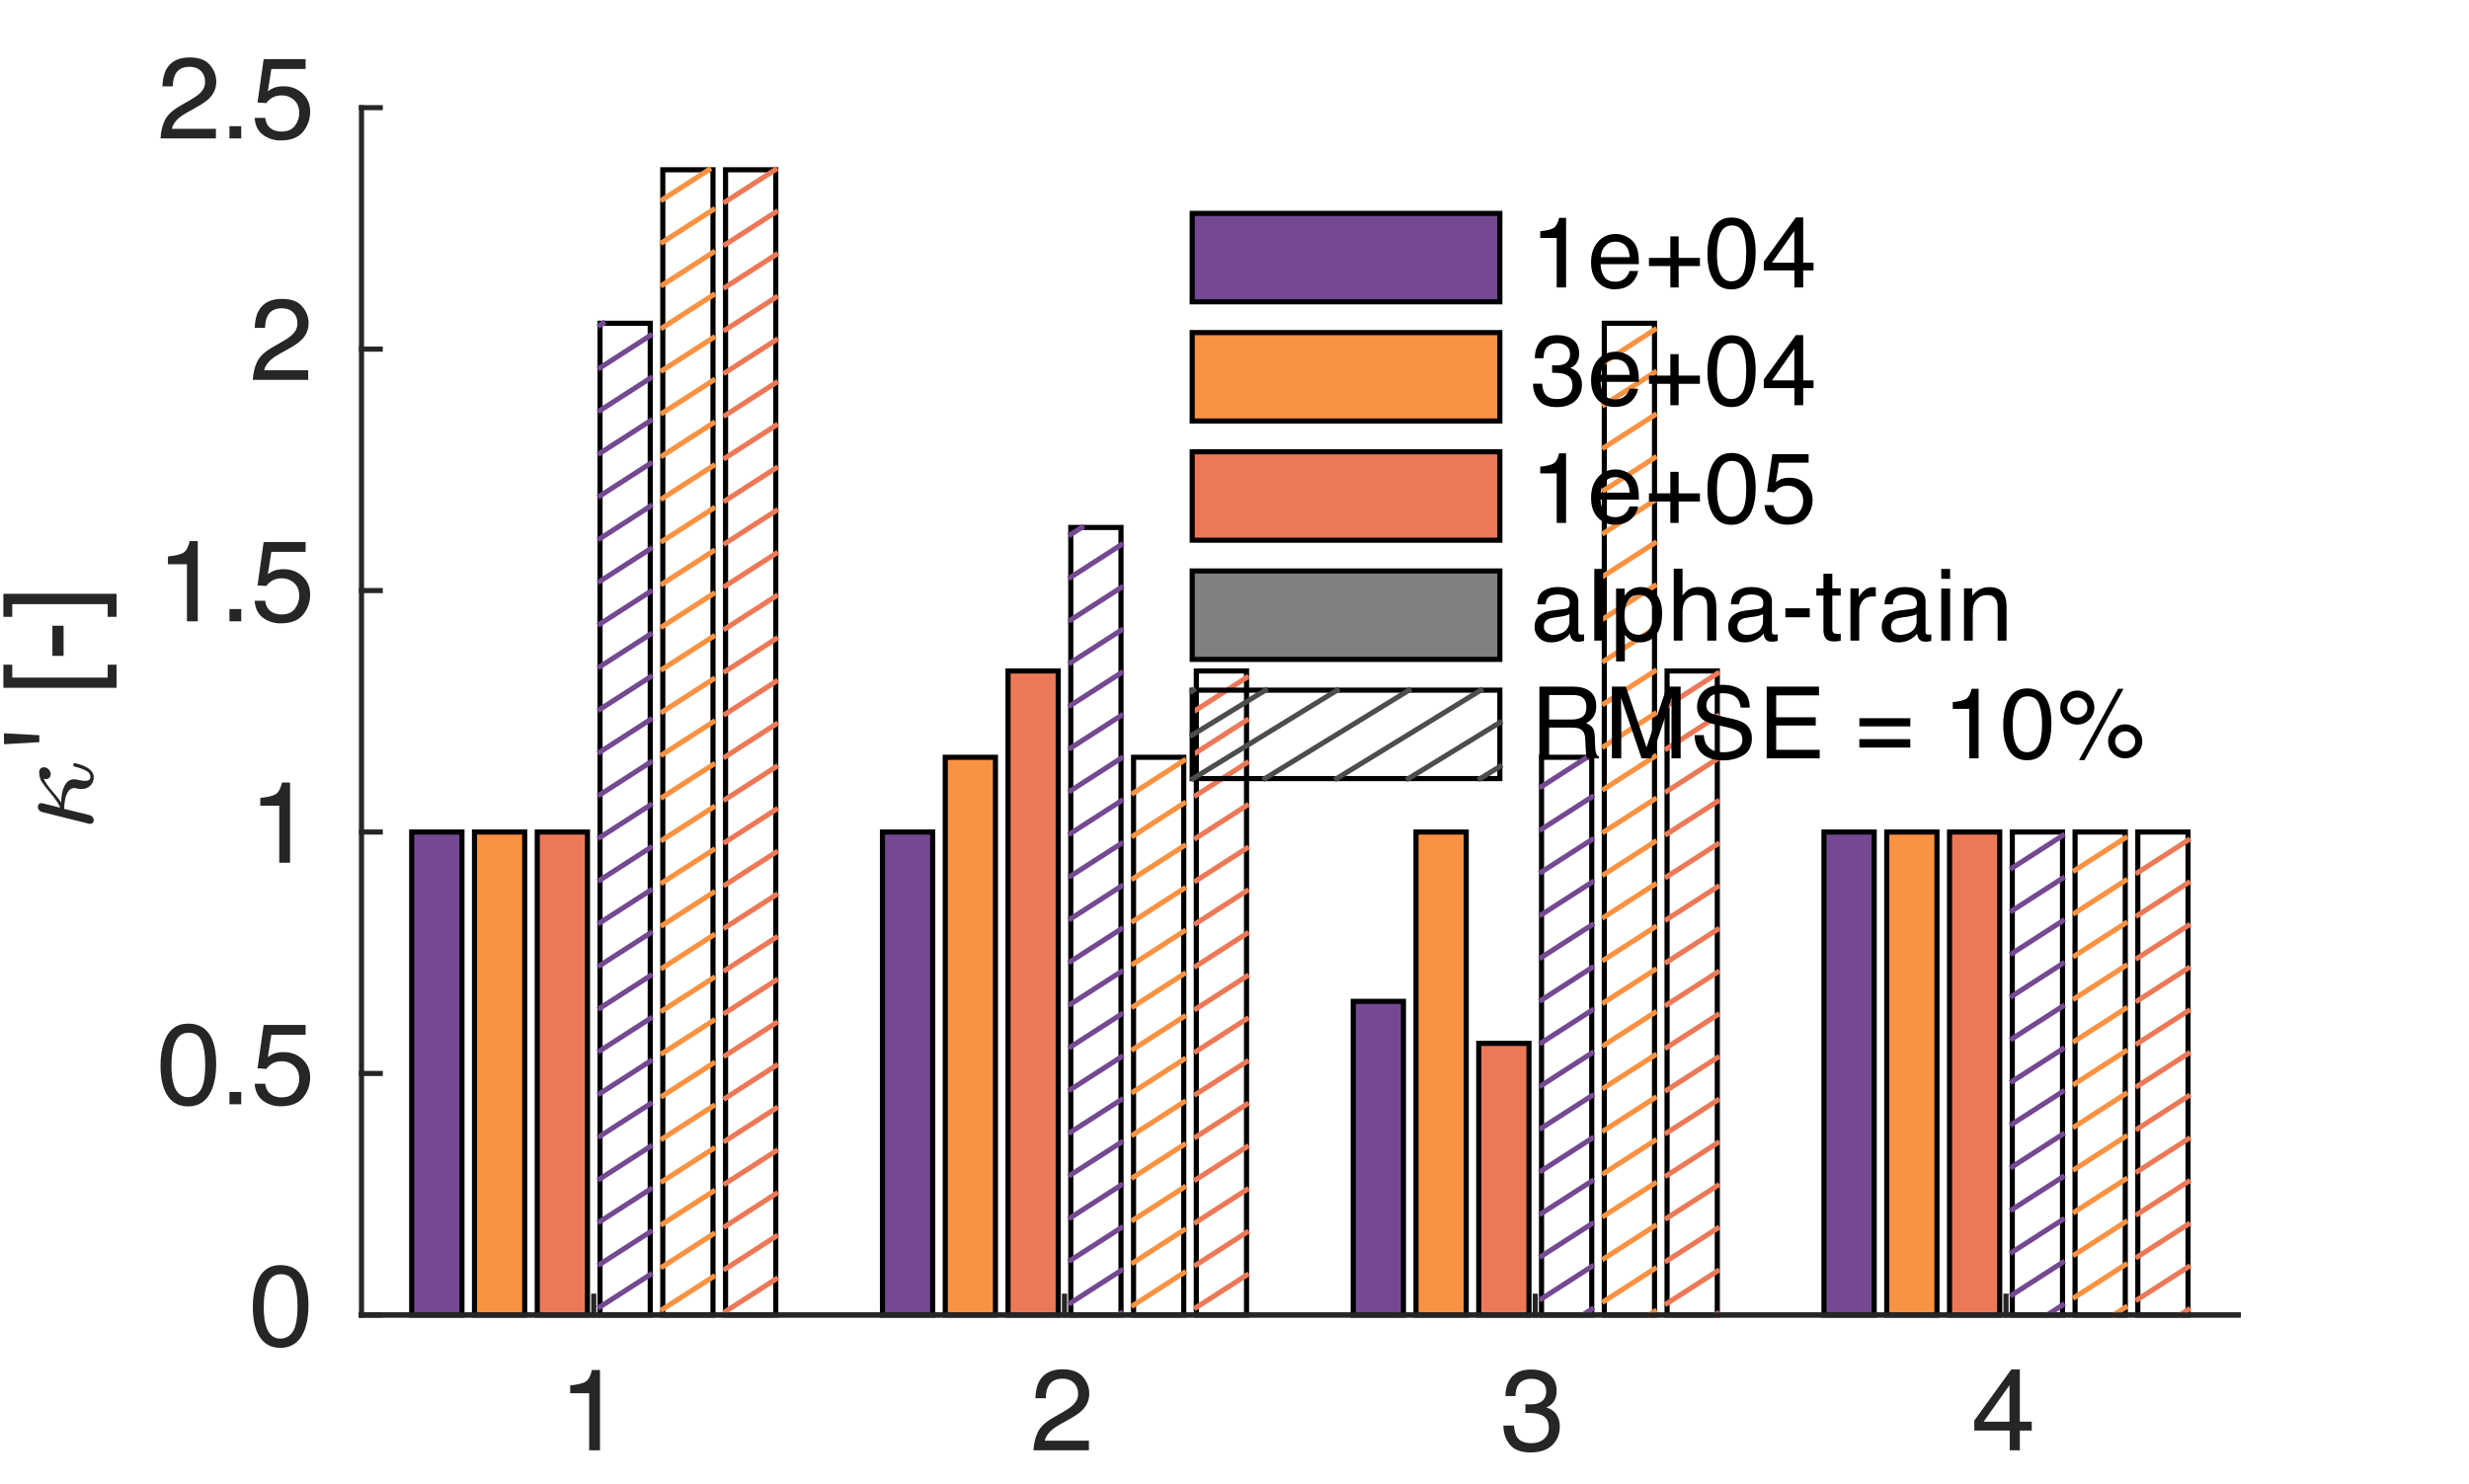 <?xml version="1.0"?>
<!DOCTYPE svg PUBLIC '-//W3C//DTD SVG 1.0//EN'
          'http://www.w3.org/TR/2001/REC-SVG-20010904/DTD/svg10.dtd'>
<svg xmlns:xlink="http://www.w3.org/1999/xlink" style="fill-opacity:1; color-rendering:auto; color-interpolation:auto; text-rendering:auto; stroke:black; stroke-linecap:square; stroke-miterlimit:10; shape-rendering:auto; stroke-opacity:1; fill:black; stroke-dasharray:none; font-weight:normal; stroke-width:1; font-family:'Dialog'; font-style:normal; stroke-linejoin:miter; font-size:12px; stroke-dashoffset:0; image-rendering:auto;" width="321" height="193" xmlns="http://www.w3.org/2000/svg"
><rect width="100%" height="100%" fill="#333333" stroke="none"/><!--Generated by the Batik Graphics2D SVG Generator--><defs id="genericDefs"
  /><g
  ><defs id="defs1"
    ><clipPath clipPathUnits="userSpaceOnUse" id="clipPath1"
      ><path d="M0 0 L321 0 L321 193 L0 193 L0 0 Z"
      /></clipPath
    ></defs
    ><g style="fill:white; stroke:white;"
    ><rect x="0" y="0" width="321" style="clip-path:url(#clipPath1); stroke:none;" height="193"
    /></g
    ><g style="fill:white; text-rendering:optimizeSpeed; color-rendering:optimizeSpeed; image-rendering:optimizeSpeed; shape-rendering:crispEdges; stroke:white; color-interpolation:sRGB;"
    ><rect x="0" width="321" height="193" y="0" style="stroke:none;"
      /><path style="stroke:none;" d="M47 171 L291 171 L291 14 L47 14 Z"
    /></g
    ><g style="stroke-linecap:butt; fill:rgb(38,38,38); text-rendering:geometricPrecision; image-rendering:optimizeQuality; color-rendering:optimizeQuality; stroke-linejoin:round; stroke:rgb(38,38,38); color-interpolation:linearRGB; stroke-width:0.667;"
    ><line y2="171" style="fill:none;" x1="47" x2="291" y1="171"
    /></g
    ><g style="fill:rgb(116,73,146); text-rendering:optimizeSpeed; color-rendering:optimizeSpeed; image-rendering:optimizeSpeed; shape-rendering:crispEdges; stroke:rgb(116,73,146); color-interpolation:sRGB;"
    ><path style="stroke:none;" d="M60.057 171 L60.057 108.2 L53.528 108.2 L53.528 171 ZM121.261 171 L121.261 108.2 L114.732 108.2 L114.732 171 ZM182.465 171 L182.465 130.219 L175.936 130.219 L175.936 171 ZM243.669 171 L243.669 108.2 L237.141 108.2 L237.141 171 Z"
    /></g
    ><g style="text-rendering:geometricPrecision; stroke-width:0.667; color-interpolation:linearRGB; color-rendering:optimizeQuality; stroke-linecap:butt; image-rendering:optimizeQuality;"
    ><path d="M53.528 171 L53.528 108.2 L60.057 108.2 L60.057 171 Z" style="fill:none; fill-rule:evenodd;"
      /><path d="M114.732 171 L114.732 108.2 L121.261 108.2 L121.261 171 Z" style="fill:none; fill-rule:evenodd;"
      /><path d="M175.936 171 L175.936 130.219 L182.465 130.219 L182.465 171 Z" style="fill:none; fill-rule:evenodd;"
      /><path d="M237.141 171 L237.141 108.2 L243.669 108.2 L243.669 171 Z" style="fill:none; fill-rule:evenodd;"
    /></g
    ><g style="fill:rgb(249,146,66); text-rendering:optimizeSpeed; color-rendering:optimizeSpeed; image-rendering:optimizeSpeed; shape-rendering:crispEdges; stroke:rgb(249,146,66); color-interpolation:sRGB;"
    ><path style="stroke:none;" d="M68.217 171 L68.217 108.2 L61.689 108.2 L61.689 171 ZM129.421 171 L129.421 98.48 L122.893 98.48 L122.893 171 ZM190.625 171 L190.625 108.2 L184.097 108.2 L184.097 171 ZM251.829 171 L251.829 108.2 L245.301 108.2 L245.301 171 Z"
    /></g
    ><g style="text-rendering:geometricPrecision; stroke-width:0.667; color-interpolation:linearRGB; color-rendering:optimizeQuality; stroke-linecap:butt; image-rendering:optimizeQuality;"
    ><path d="M61.689 171 L61.689 108.2 L68.217 108.2 L68.217 171 Z" style="fill:none; fill-rule:evenodd;"
      /><path d="M122.893 171 L122.893 98.48 L129.421 98.48 L129.421 171 Z" style="fill:none; fill-rule:evenodd;"
      /><path d="M184.097 171 L184.097 108.2 L190.625 108.2 L190.625 171 Z" style="fill:none; fill-rule:evenodd;"
      /><path d="M245.301 171 L245.301 108.2 L251.829 108.2 L251.829 171 Z" style="fill:none; fill-rule:evenodd;"
    /></g
    ><g style="fill:rgb(235,121,88); text-rendering:optimizeSpeed; color-rendering:optimizeSpeed; image-rendering:optimizeSpeed; shape-rendering:crispEdges; stroke:rgb(235,121,88); color-interpolation:sRGB;"
    ><path style="stroke:none;" d="M76.378 171 L76.378 108.2 L69.85 108.2 L69.85 171 ZM137.582 171 L137.582 87.255 L131.054 87.255 L131.054 171 ZM198.786 171 L198.786 135.685 L192.257 135.685 L192.257 171 ZM259.99 171 L259.99 108.2 L253.462 108.2 L253.462 171 Z"
    /></g
    ><g style="text-rendering:geometricPrecision; stroke-width:0.667; color-interpolation:linearRGB; color-rendering:optimizeQuality; stroke-linecap:butt; image-rendering:optimizeQuality;"
    ><path d="M69.85 171 L69.85 108.2 L76.378 108.2 L76.378 171 Z" style="fill:none; fill-rule:evenodd;"
      /><path d="M131.054 171 L131.054 87.255 L137.582 87.255 L137.582 171 Z" style="fill:none; fill-rule:evenodd;"
      /><path d="M192.257 171 L192.257 135.685 L198.786 135.685 L198.786 171 Z" style="fill:none; fill-rule:evenodd;"
      /><path d="M253.462 171 L253.462 108.2 L259.99 108.2 L259.99 171 Z" style="fill:none; fill-rule:evenodd;"
      /><path d="M78.01 171 L78.01 42.039 L84.538 42.039 L84.538 171 Z" style="fill:none; fill-rule:evenodd;"
      /><path d="M139.214 171 L139.214 68.593 L145.743 68.593 L145.743 171 Z" style="fill:none; fill-rule:evenodd;"
      /><path d="M200.418 171 L200.418 98.48 L206.946 98.48 L206.946 171 Z" style="fill:none; fill-rule:evenodd;"
      /><path d="M261.622 171 L261.622 108.2 L268.151 108.2 L268.151 171 Z" style="fill:none; fill-rule:evenodd;"
      /><line x1="78.01" x2="84.538" y1="169.949" style="fill:none; stroke-linejoin:round; stroke:rgb(116,73,146);" y2="165.749"
      /><line x1="78.01" x2="84.538" y1="164.398" style="fill:none; stroke-linejoin:round; stroke:rgb(116,73,146);" y2="160.198"
      /><line x1="78.01" x2="84.538" y1="158.848" style="fill:none; stroke-linejoin:round; stroke:rgb(116,73,146);" y2="154.647"
      /><line x1="78.01" x2="84.538" y1="153.297" style="fill:none; stroke-linejoin:round; stroke:rgb(116,73,146);" y2="149.096"
      /><line x1="78.01" x2="84.538" y1="147.746" style="fill:none; stroke-linejoin:round; stroke:rgb(116,73,146);" y2="143.545"
      /><line x1="78.01" x2="84.538" y1="142.195" style="fill:none; stroke-linejoin:round; stroke:rgb(116,73,146);" y2="137.995"
      /><line x1="78.01" x2="84.538" y1="136.644" style="fill:none; stroke-linejoin:round; stroke:rgb(116,73,146);" y2="132.444"
      /><line x1="78.01" x2="84.538" y1="131.094" style="fill:none; stroke-linejoin:round; stroke:rgb(116,73,146);" y2="126.893"
      /><line x1="78.01" x2="84.538" y1="125.543" style="fill:none; stroke-linejoin:round; stroke:rgb(116,73,146);" y2="121.342"
      /><line x1="78.01" x2="84.538" y1="119.992" style="fill:none; stroke-linejoin:round; stroke:rgb(116,73,146);" y2="115.791"
      /><line x1="78.01" x2="84.538" y1="114.441" style="fill:none; stroke-linejoin:round; stroke:rgb(116,73,146);" y2="110.241"
      /><line x1="78.01" x2="84.538" y1="108.891" style="fill:none; stroke-linejoin:round; stroke:rgb(116,73,146);" y2="104.69"
      /><line x1="78.01" x2="84.538" y1="103.34" style="fill:none; stroke-linejoin:round; stroke:rgb(116,73,146);" y2="99.139"
      /><line x1="78.01" x2="84.538" y1="97.789" style="fill:none; stroke-linejoin:round; stroke:rgb(116,73,146);" y2="93.588"
      /><line x1="78.01" x2="84.538" y1="92.238" style="fill:none; stroke-linejoin:round; stroke:rgb(116,73,146);" y2="88.037"
      /><line x1="78.01" x2="84.538" y1="86.687" style="fill:none; stroke-linejoin:round; stroke:rgb(116,73,146);" y2="82.487"
      /><line x1="78.01" x2="84.538" y1="81.137" style="fill:none; stroke-linejoin:round; stroke:rgb(116,73,146);" y2="76.936"
      /><line x1="78.01" x2="84.538" y1="75.586" style="fill:none; stroke-linejoin:round; stroke:rgb(116,73,146);" y2="71.385"
      /><line x1="78.01" x2="84.538" y1="70.035" style="fill:none; stroke-linejoin:round; stroke:rgb(116,73,146);" y2="65.834"
      /><line x1="78.01" x2="84.538" y1="64.484" style="fill:none; stroke-linejoin:round; stroke:rgb(116,73,146);" y2="60.283"
      /><line x1="78.01" x2="84.538" y1="58.933" style="fill:none; stroke-linejoin:round; stroke:rgb(116,73,146);" y2="54.733"
      /><line x1="78.01" x2="84.538" y1="53.383" style="fill:none; stroke-linejoin:round; stroke:rgb(116,73,146);" y2="49.182"
      /><line x1="78.01" x2="84.538" y1="47.832" style="fill:none; stroke-linejoin:round; stroke:rgb(116,73,146);" y2="43.631"
      /><line x1="78.01" x2="78.387" y1="42.281" style="fill:none; stroke-linejoin:round; stroke:rgb(116,73,146);" y2="42.039"
      /><line x1="145.391" x2="145.742" y1="171" style="fill:none; stroke-linejoin:round; stroke:rgb(116,73,146);" y2="170.774"
      /><line x1="139.214" x2="145.742" y1="169.423" style="fill:none; stroke-linejoin:round; stroke:rgb(116,73,146);" y2="165.223"
      /><line x1="139.214" x2="145.743" y1="163.873" style="fill:none; stroke-linejoin:round; stroke:rgb(116,73,146);" y2="159.672"
      /><line x1="139.214" x2="145.743" y1="158.322" style="fill:none; stroke-linejoin:round; stroke:rgb(116,73,146);" y2="154.121"
      /><line x1="139.214" x2="145.743" y1="152.771" style="fill:none; stroke-linejoin:round; stroke:rgb(116,73,146);" y2="148.57"
      /><line x1="139.214" x2="145.742" y1="147.22" style="fill:none; stroke-linejoin:round; stroke:rgb(116,73,146);" y2="143.02"
      /><line x1="139.214" x2="145.742" y1="141.669" style="fill:none; stroke-linejoin:round; stroke:rgb(116,73,146);" y2="137.469"
      /><line x1="139.214" x2="145.743" y1="136.119" style="fill:none; stroke-linejoin:round; stroke:rgb(116,73,146);" y2="131.918"
      /><line x1="139.214" x2="145.743" y1="130.568" style="fill:none; stroke-linejoin:round; stroke:rgb(116,73,146);" y2="126.367"
      /><line x1="139.214" x2="145.742" y1="125.017" style="fill:none; stroke-linejoin:round; stroke:rgb(116,73,146);" y2="120.816"
      /><line x1="139.214" x2="145.743" y1="119.466" style="fill:none; stroke-linejoin:round; stroke:rgb(116,73,146);" y2="115.266"
      /><line x1="139.214" x2="145.743" y1="113.915" style="fill:none; stroke-linejoin:round; stroke:rgb(116,73,146);" y2="109.715"
      /><line x1="139.214" x2="145.743" y1="108.365" style="fill:none; stroke-linejoin:round; stroke:rgb(116,73,146);" y2="104.164"
      /><line x1="139.214" x2="145.743" y1="102.814" style="fill:none; stroke-linejoin:round; stroke:rgb(116,73,146);" y2="98.613"
      /><line x1="139.214" x2="145.742" y1="97.263" style="fill:none; stroke-linejoin:round; stroke:rgb(116,73,146);" y2="93.062"
      /><line x1="139.214" x2="145.743" y1="91.712" style="fill:none; stroke-linejoin:round; stroke:rgb(116,73,146);" y2="87.512"
      /><line x1="139.214" x2="145.743" y1="86.162" style="fill:none; stroke-linejoin:round; stroke:rgb(116,73,146);" y2="81.961"
      /><line x1="139.214" x2="145.743" y1="80.611" style="fill:none; stroke-linejoin:round; stroke:rgb(116,73,146);" y2="76.41"
      /><line x1="139.214" x2="145.743" y1="75.06" style="fill:none; stroke-linejoin:round; stroke:rgb(116,73,146);" y2="70.859"
      /><line x1="139.214" x2="140.638" y1="69.509" style="fill:none; stroke-linejoin:round; stroke:rgb(116,73,146);" y2="68.593"
      /><line x1="205.777" x2="206.946" y1="171" style="fill:none; stroke-linejoin:round; stroke:rgb(116,73,146);" y2="170.248"
      /><line x1="200.418" x2="206.946" y1="168.898" style="fill:none; stroke-linejoin:round; stroke:rgb(116,73,146);" y2="164.697"
      /><line x1="200.418" x2="206.946" y1="163.347" style="fill:none; stroke-linejoin:round; stroke:rgb(116,73,146);" y2="159.146"
      /><line x1="200.418" x2="206.946" y1="157.796" style="fill:none; stroke-linejoin:round; stroke:rgb(116,73,146);" y2="153.595"
      /><line x1="200.418" x2="206.946" y1="152.245" style="fill:none; stroke-linejoin:round; stroke:rgb(116,73,146);" y2="148.045"
      /><line x1="200.418" x2="206.946" y1="146.695" style="fill:none; stroke-linejoin:round; stroke:rgb(116,73,146);" y2="142.494"
      /><line x1="200.418" x2="206.946" y1="141.144" style="fill:none; stroke-linejoin:round; stroke:rgb(116,73,146);" y2="136.943"
      /><line x1="200.418" x2="206.946" y1="135.593" style="fill:none; stroke-linejoin:round; stroke:rgb(116,73,146);" y2="131.392"
      /><line x1="200.418" x2="206.946" y1="130.042" style="fill:none; stroke-linejoin:round; stroke:rgb(116,73,146);" y2="125.841"
      /><line x1="200.418" x2="206.946" y1="124.491" style="fill:none; stroke-linejoin:round; stroke:rgb(116,73,146);" y2="120.291"
      /><line x1="200.418" x2="206.946" y1="118.941" style="fill:none; stroke-linejoin:round; stroke:rgb(116,73,146);" y2="114.74"
      /><line x1="200.418" x2="206.946" y1="113.39" style="fill:none; stroke-linejoin:round; stroke:rgb(116,73,146);" y2="109.189"
      /><line x1="200.418" x2="206.946" y1="107.839" style="fill:none; stroke-linejoin:round; stroke:rgb(116,73,146);" y2="103.638"
      /><line x1="200.418" x2="206.337" y1="102.288" style="fill:none; stroke-linejoin:round; stroke:rgb(116,73,146);" y2="98.48"
      /><line x1="266.164" x2="268.151" y1="171" style="fill:none; stroke-linejoin:round; stroke:rgb(116,73,146);" y2="169.722"
      /><line x1="261.622" x2="268.151" y1="168.372" style="fill:none; stroke-linejoin:round; stroke:rgb(116,73,146);" y2="164.171"
      /><line x1="261.622" x2="268.151" y1="162.821" style="fill:none; stroke-linejoin:round; stroke:rgb(116,73,146);" y2="158.62"
      /><line x1="261.622" x2="268.151" y1="157.27" style="fill:none; stroke-linejoin:round; stroke:rgb(116,73,146);" y2="153.07"
      /><line x1="261.622" x2="268.151" y1="151.72" style="fill:none; stroke-linejoin:round; stroke:rgb(116,73,146);" y2="147.519"
      /><line x1="261.622" x2="268.151" y1="146.169" style="fill:none; stroke-linejoin:round; stroke:rgb(116,73,146);" y2="141.968"
      /><line x1="261.622" x2="268.151" y1="140.618" style="fill:none; stroke-linejoin:round; stroke:rgb(116,73,146);" y2="136.417"
      /><line x1="261.622" x2="268.151" y1="135.067" style="fill:none; stroke-linejoin:round; stroke:rgb(116,73,146);" y2="130.867"
      /><line x1="261.622" x2="268.151" y1="129.516" style="fill:none; stroke-linejoin:round; stroke:rgb(116,73,146);" y2="125.316"
      /><line x1="261.622" x2="268.151" y1="123.966" style="fill:none; stroke-linejoin:round; stroke:rgb(116,73,146);" y2="119.765"
      /><line x1="261.622" x2="268.151" y1="118.415" style="fill:none; stroke-linejoin:round; stroke:rgb(116,73,146);" y2="114.214"
      /><line x1="261.622" x2="268.151" y1="112.864" style="fill:none; stroke-linejoin:round; stroke:rgb(116,73,146);" y2="108.663"
      /><path d="M86.171 171 L86.171 22.078 L92.699 22.078 L92.699 171 Z" style="fill:none; fill-rule:evenodd;"
      /><path d="M147.375 171 L147.375 98.48 L153.903 98.48 L153.903 171 Z" style="fill:none; fill-rule:evenodd;"
      /><path d="M208.579 171 L208.579 42.039 L215.107 42.039 L215.107 171 Z" style="fill:none; fill-rule:evenodd;"
      /><path d="M269.783 171 L269.783 108.2 L276.311 108.2 L276.311 171 Z" style="fill:none; fill-rule:evenodd;"
      /><line x1="86.171" x2="92.699" y1="170.249" style="fill:none; stroke-linejoin:round; stroke:rgb(249,146,66);" y2="166.048"
      /><line x1="86.171" x2="92.699" y1="164.698" style="fill:none; stroke-linejoin:round; stroke:rgb(249,146,66);" y2="160.498"
      /><line x1="86.171" x2="92.699" y1="159.148" style="fill:none; stroke-linejoin:round; stroke:rgb(249,146,66);" y2="154.947"
      /><line x1="86.171" x2="92.699" y1="153.597" style="fill:none; stroke-linejoin:round; stroke:rgb(249,146,66);" y2="149.396"
      /><line x1="86.171" x2="92.699" y1="148.046" style="fill:none; stroke-linejoin:round; stroke:rgb(249,146,66);" y2="143.845"
      /><line x1="86.171" x2="92.699" y1="142.495" style="fill:none; stroke-linejoin:round; stroke:rgb(249,146,66);" y2="138.294"
      /><line x1="86.171" x2="92.699" y1="136.944" style="fill:none; stroke-linejoin:round; stroke:rgb(249,146,66);" y2="132.744"
      /><line x1="86.171" x2="92.699" y1="131.394" style="fill:none; stroke-linejoin:round; stroke:rgb(249,146,66);" y2="127.193"
      /><line x1="86.171" x2="92.699" y1="125.843" style="fill:none; stroke-linejoin:round; stroke:rgb(249,146,66);" y2="121.642"
      /><line x1="86.171" x2="92.699" y1="120.292" style="fill:none; stroke-linejoin:round; stroke:rgb(249,146,66);" y2="116.091"
      /><line x1="86.171" x2="92.699" y1="114.741" style="fill:none; stroke-linejoin:round; stroke:rgb(249,146,66);" y2="110.541"
      /><line x1="86.171" x2="92.699" y1="109.19" style="fill:none; stroke-linejoin:round; stroke:rgb(249,146,66);" y2="104.99"
      /><line x1="86.171" x2="92.699" y1="103.64" style="fill:none; stroke-linejoin:round; stroke:rgb(249,146,66);" y2="99.439"
      /><line x1="86.171" x2="92.699" y1="98.089" style="fill:none; stroke-linejoin:round; stroke:rgb(249,146,66);" y2="93.888"
      /><line x1="86.171" x2="92.699" y1="92.538" style="fill:none; stroke-linejoin:round; stroke:rgb(249,146,66);" y2="88.337"
      /><line x1="86.171" x2="92.699" y1="86.987" style="fill:none; stroke-linejoin:round; stroke:rgb(249,146,66);" y2="82.787"
      /><line x1="86.171" x2="92.699" y1="81.436" style="fill:none; stroke-linejoin:round; stroke:rgb(249,146,66);" y2="77.236"
      /><line x1="86.171" x2="92.699" y1="75.886" style="fill:none; stroke-linejoin:round; stroke:rgb(249,146,66);" y2="71.685"
      /><line x1="86.171" x2="92.699" y1="70.335" style="fill:none; stroke-linejoin:round; stroke:rgb(249,146,66);" y2="66.134"
      /><line x1="86.171" x2="92.699" y1="64.784" style="fill:none; stroke-linejoin:round; stroke:rgb(249,146,66);" y2="60.584"
      /><line x1="86.171" x2="92.699" y1="59.233" style="fill:none; stroke-linejoin:round; stroke:rgb(249,146,66);" y2="55.033"
      /><line x1="86.171" x2="92.699" y1="53.683" style="fill:none; stroke-linejoin:round; stroke:rgb(249,146,66);" y2="49.482"
      /><line x1="86.171" x2="92.699" y1="48.132" style="fill:none; stroke-linejoin:round; stroke:rgb(249,146,66);" y2="43.931"
      /><line x1="86.171" x2="92.699" y1="42.581" style="fill:none; stroke-linejoin:round; stroke:rgb(249,146,66);" y2="38.38"
      /><line x1="86.171" x2="92.699" y1="37.03" style="fill:none; stroke-linejoin:round; stroke:rgb(249,146,66);" y2="32.83"
      /><line x1="86.171" x2="92.699" y1="31.479" style="fill:none; stroke-linejoin:round; stroke:rgb(249,146,66);" y2="27.279"
      /><line x1="86.171" x2="92.155" y1="25.929" style="fill:none; stroke-linejoin:round; stroke:rgb(249,146,66);" y2="22.078"
      /><line x1="147.375" x2="153.903" y1="169.723" style="fill:none; stroke-linejoin:round; stroke:rgb(249,146,66);" y2="165.523"
      /><line x1="147.375" x2="153.903" y1="164.173" style="fill:none; stroke-linejoin:round; stroke:rgb(249,146,66);" y2="159.972"
      /><line x1="147.375" x2="153.903" y1="158.622" style="fill:none; stroke-linejoin:round; stroke:rgb(249,146,66);" y2="154.421"
      /><line x1="147.375" x2="153.903" y1="153.071" style="fill:none; stroke-linejoin:round; stroke:rgb(249,146,66);" y2="148.87"
      /><line x1="147.375" x2="153.903" y1="147.52" style="fill:none; stroke-linejoin:round; stroke:rgb(249,146,66);" y2="143.32"
      /><line x1="147.375" x2="153.903" y1="141.969" style="fill:none; stroke-linejoin:round; stroke:rgb(249,146,66);" y2="137.769"
      /><line x1="147.375" x2="153.903" y1="136.419" style="fill:none; stroke-linejoin:round; stroke:rgb(249,146,66);" y2="132.218"
      /><line x1="147.375" x2="153.903" y1="130.868" style="fill:none; stroke-linejoin:round; stroke:rgb(249,146,66);" y2="126.667"
      /><line x1="147.375" x2="153.903" y1="125.317" style="fill:none; stroke-linejoin:round; stroke:rgb(249,146,66);" y2="121.116"
      /><line x1="147.375" x2="153.903" y1="119.766" style="fill:none; stroke-linejoin:round; stroke:rgb(249,146,66);" y2="115.566"
      /><line x1="147.375" x2="153.903" y1="114.216" style="fill:none; stroke-linejoin:round; stroke:rgb(249,146,66);" y2="110.015"
      /><line x1="147.375" x2="153.903" y1="108.665" style="fill:none; stroke-linejoin:round; stroke:rgb(249,146,66);" y2="104.464"
      /><line x1="147.375" x2="153.903" y1="103.114" style="fill:none; stroke-linejoin:round; stroke:rgb(249,146,66);" y2="98.913"
      /><line x1="214.404" x2="215.107" y1="171" style="fill:none; stroke-linejoin:round; stroke:rgb(249,146,66);" y2="170.548"
      /><line x1="208.579" x2="215.107" y1="169.198" style="fill:none; stroke-linejoin:round; stroke:rgb(249,146,66);" y2="164.997"
      /><line x1="208.579" x2="215.107" y1="163.647" style="fill:none; stroke-linejoin:round; stroke:rgb(249,146,66);" y2="159.446"
      /><line x1="208.579" x2="215.107" y1="158.096" style="fill:none; stroke-linejoin:round; stroke:rgb(249,146,66);" y2="153.895"
      /><line x1="208.579" x2="215.107" y1="152.545" style="fill:none; stroke-linejoin:round; stroke:rgb(249,146,66);" y2="148.345"
      /><line x1="208.579" x2="215.107" y1="146.994" style="fill:none; stroke-linejoin:round; stroke:rgb(249,146,66);" y2="142.794"
      /><line x1="208.579" x2="215.107" y1="141.444" style="fill:none; stroke-linejoin:round; stroke:rgb(249,146,66);" y2="137.243"
      /><line x1="208.579" x2="215.107" y1="135.893" style="fill:none; stroke-linejoin:round; stroke:rgb(249,146,66);" y2="131.692"
      /><line x1="208.579" x2="215.107" y1="130.342" style="fill:none; stroke-linejoin:round; stroke:rgb(249,146,66);" y2="126.141"
      /><line x1="208.579" x2="215.107" y1="124.791" style="fill:none; stroke-linejoin:round; stroke:rgb(249,146,66);" y2="120.591"
      /><line x1="208.579" x2="215.107" y1="119.24" style="fill:none; stroke-linejoin:round; stroke:rgb(249,146,66);" y2="115.04"
      /><line x1="208.579" x2="215.107" y1="113.69" style="fill:none; stroke-linejoin:round; stroke:rgb(249,146,66);" y2="109.489"
      /><line x1="208.579" x2="215.107" y1="108.139" style="fill:none; stroke-linejoin:round; stroke:rgb(249,146,66);" y2="103.938"
      /><line x1="208.579" x2="215.107" y1="102.588" style="fill:none; stroke-linejoin:round; stroke:rgb(249,146,66);" y2="98.388"
      /><line x1="208.579" x2="215.107" y1="97.037" style="fill:none; stroke-linejoin:round; stroke:rgb(249,146,66);" y2="92.837"
      /><line x1="208.579" x2="215.107" y1="91.487" style="fill:none; stroke-linejoin:round; stroke:rgb(249,146,66);" y2="87.286"
      /><line x1="208.579" x2="215.107" y1="85.936" style="fill:none; stroke-linejoin:round; stroke:rgb(249,146,66);" y2="81.735"
      /><line x1="208.579" x2="215.107" y1="80.385" style="fill:none; stroke-linejoin:round; stroke:rgb(249,146,66);" y2="76.184"
      /><line x1="208.579" x2="215.107" y1="74.834" style="fill:none; stroke-linejoin:round; stroke:rgb(249,146,66);" y2="70.633"
      /><line x1="208.579" x2="215.107" y1="69.283" style="fill:none; stroke-linejoin:round; stroke:rgb(249,146,66);" y2="65.083"
      /><line x1="208.579" x2="215.107" y1="63.733" style="fill:none; stroke-linejoin:round; stroke:rgb(249,146,66);" y2="59.532"
      /><line x1="208.579" x2="215.107" y1="58.182" style="fill:none; stroke-linejoin:round; stroke:rgb(249,146,66);" y2="53.981"
      /><line x1="208.579" x2="215.107" y1="52.631" style="fill:none; stroke-linejoin:round; stroke:rgb(249,146,66);" y2="48.43"
      /><line x1="208.579" x2="215.107" y1="47.08" style="fill:none; stroke-linejoin:round; stroke:rgb(249,146,66);" y2="42.88"
      /><line x1="274.791" x2="276.311" y1="171" style="fill:none; stroke-linejoin:round; stroke:rgb(249,146,66);" y2="170.022"
      /><line x1="269.783" x2="276.311" y1="168.672" style="fill:none; stroke-linejoin:round; stroke:rgb(249,146,66);" y2="164.471"
      /><line x1="269.783" x2="276.311" y1="163.121" style="fill:none; stroke-linejoin:round; stroke:rgb(249,146,66);" y2="158.92"
      /><line x1="269.783" x2="276.311" y1="157.57" style="fill:none; stroke-linejoin:round; stroke:rgb(249,146,66);" y2="153.37"
      /><line x1="269.783" x2="276.311" y1="152.019" style="fill:none; stroke-linejoin:round; stroke:rgb(249,146,66);" y2="147.819"
      /><line x1="269.783" x2="276.311" y1="146.469" style="fill:none; stroke-linejoin:round; stroke:rgb(249,146,66);" y2="142.268"
      /><line x1="269.783" x2="276.311" y1="140.918" style="fill:none; stroke-linejoin:round; stroke:rgb(249,146,66);" y2="136.717"
      /><line x1="269.783" x2="276.311" y1="135.367" style="fill:none; stroke-linejoin:round; stroke:rgb(249,146,66);" y2="131.166"
      /><line x1="269.783" x2="276.311" y1="129.816" style="fill:none; stroke-linejoin:round; stroke:rgb(249,146,66);" y2="125.616"
      /><line x1="269.783" x2="276.311" y1="124.266" style="fill:none; stroke-linejoin:round; stroke:rgb(249,146,66);" y2="120.065"
      /><line x1="269.783" x2="276.311" y1="118.715" style="fill:none; stroke-linejoin:round; stroke:rgb(249,146,66);" y2="114.514"
      /><line x1="269.783" x2="276.311" y1="113.164" style="fill:none; stroke-linejoin:round; stroke:rgb(249,146,66);" y2="108.963"
      /><path d="M94.331 171 L94.331 22.078 L100.859 22.078 L100.859 171 Z" style="fill:none; fill-rule:evenodd;"
      /><path d="M155.535 171 L155.535 87.255 L162.064 87.255 L162.064 171 Z" style="fill:none; fill-rule:evenodd;"
      /><path d="M216.739 171 L216.739 87.255 L223.268 87.255 L223.268 171 Z" style="fill:none; fill-rule:evenodd;"
      /><path d="M277.943 171 L277.943 108.2 L284.472 108.2 L284.472 171 Z" style="fill:none; fill-rule:evenodd;"
      /><line x1="94.331" x2="100.859" y1="170.549" style="fill:none; stroke-linejoin:round; stroke:rgb(235,121,88);" y2="166.348"
      /><line x1="94.331" x2="100.859" y1="164.998" style="fill:none; stroke-linejoin:round; stroke:rgb(235,121,88);" y2="160.798"
      /><line x1="94.331" x2="100.859" y1="159.447" style="fill:none; stroke-linejoin:round; stroke:rgb(235,121,88);" y2="155.247"
      /><line x1="94.331" x2="100.859" y1="153.897" style="fill:none; stroke-linejoin:round; stroke:rgb(235,121,88);" y2="149.696"
      /><line x1="94.331" x2="100.859" y1="148.346" style="fill:none; stroke-linejoin:round; stroke:rgb(235,121,88);" y2="144.145"
      /><line x1="94.331" x2="100.859" y1="142.795" style="fill:none; stroke-linejoin:round; stroke:rgb(235,121,88);" y2="138.595"
      /><line x1="94.331" x2="100.859" y1="137.244" style="fill:none; stroke-linejoin:round; stroke:rgb(235,121,88);" y2="133.044"
      /><line x1="94.331" x2="100.859" y1="131.694" style="fill:none; stroke-linejoin:round; stroke:rgb(235,121,88);" y2="127.493"
      /><line x1="94.331" x2="100.859" y1="126.143" style="fill:none; stroke-linejoin:round; stroke:rgb(235,121,88);" y2="121.942"
      /><line x1="94.331" x2="100.859" y1="120.592" style="fill:none; stroke-linejoin:round; stroke:rgb(235,121,88);" y2="116.391"
      /><line x1="94.331" x2="100.859" y1="115.041" style="fill:none; stroke-linejoin:round; stroke:rgb(235,121,88);" y2="110.841"
      /><line x1="94.331" x2="100.859" y1="109.49" style="fill:none; stroke-linejoin:round; stroke:rgb(235,121,88);" y2="105.29"
      /><line x1="94.331" x2="100.859" y1="103.94" style="fill:none; stroke-linejoin:round; stroke:rgb(235,121,88);" y2="99.739"
      /><line x1="94.331" x2="100.859" y1="98.389" style="fill:none; stroke-linejoin:round; stroke:rgb(235,121,88);" y2="94.188"
      /><line x1="94.331" x2="100.859" y1="92.838" style="fill:none; stroke-linejoin:round; stroke:rgb(235,121,88);" y2="88.637"
      /><line x1="94.331" x2="100.859" y1="87.287" style="fill:none; stroke-linejoin:round; stroke:rgb(235,121,88);" y2="83.087"
      /><line x1="94.331" x2="100.859" y1="81.737" style="fill:none; stroke-linejoin:round; stroke:rgb(235,121,88);" y2="77.536"
      /><line x1="94.331" x2="100.859" y1="76.186" style="fill:none; stroke-linejoin:round; stroke:rgb(235,121,88);" y2="71.985"
      /><line x1="94.331" x2="100.859" y1="70.635" style="fill:none; stroke-linejoin:round; stroke:rgb(235,121,88);" y2="66.434"
      /><line x1="94.331" x2="100.859" y1="65.084" style="fill:none; stroke-linejoin:round; stroke:rgb(235,121,88);" y2="60.883"
      /><line x1="94.331" x2="100.859" y1="59.533" style="fill:none; stroke-linejoin:round; stroke:rgb(235,121,88);" y2="55.333"
      /><line x1="94.331" x2="100.859" y1="53.983" style="fill:none; stroke-linejoin:round; stroke:rgb(235,121,88);" y2="49.782"
      /><line x1="94.331" x2="100.859" y1="48.432" style="fill:none; stroke-linejoin:round; stroke:rgb(235,121,88);" y2="44.231"
      /><line x1="94.331" x2="100.859" y1="42.881" style="fill:none; stroke-linejoin:round; stroke:rgb(235,121,88);" y2="38.68"
      /><line x1="94.331" x2="100.859" y1="37.33" style="fill:none; stroke-linejoin:round; stroke:rgb(235,121,88);" y2="33.13"
      /><line x1="94.331" x2="100.859" y1="31.779" style="fill:none; stroke-linejoin:round; stroke:rgb(235,121,88);" y2="27.579"
      /><line x1="94.331" x2="100.782" y1="26.229" style="fill:none; stroke-linejoin:round; stroke:rgb(235,121,88);" y2="22.078"
      /><line x1="155.535" x2="162.064" y1="170.023" style="fill:none; stroke-linejoin:round; stroke:rgb(235,121,88);" y2="165.823"
      /><line x1="155.535" x2="162.064" y1="164.472" style="fill:none; stroke-linejoin:round; stroke:rgb(235,121,88);" y2="160.272"
      /><line x1="155.535" x2="162.064" y1="158.922" style="fill:none; stroke-linejoin:round; stroke:rgb(235,121,88);" y2="154.721"
      /><line x1="155.535" x2="162.064" y1="153.371" style="fill:none; stroke-linejoin:round; stroke:rgb(235,121,88);" y2="149.17"
      /><line x1="155.535" x2="162.064" y1="147.82" style="fill:none; stroke-linejoin:round; stroke:rgb(235,121,88);" y2="143.619"
      /><line x1="155.535" x2="162.064" y1="142.269" style="fill:none; stroke-linejoin:round; stroke:rgb(235,121,88);" y2="138.069"
      /><line x1="155.535" x2="162.064" y1="136.719" style="fill:none; stroke-linejoin:round; stroke:rgb(235,121,88);" y2="132.518"
      /><line x1="155.535" x2="162.064" y1="131.168" style="fill:none; stroke-linejoin:round; stroke:rgb(235,121,88);" y2="126.967"
      /><line x1="155.535" x2="162.064" y1="125.617" style="fill:none; stroke-linejoin:round; stroke:rgb(235,121,88);" y2="121.416"
      /><line x1="155.535" x2="162.064" y1="120.066" style="fill:none; stroke-linejoin:round; stroke:rgb(235,121,88);" y2="115.865"
      /><line x1="155.535" x2="162.064" y1="114.515" style="fill:none; stroke-linejoin:round; stroke:rgb(235,121,88);" y2="110.315"
      /><line x1="155.535" x2="162.064" y1="108.965" style="fill:none; stroke-linejoin:round; stroke:rgb(235,121,88);" y2="104.764"
      /><line x1="155.535" x2="162.064" y1="103.414" style="fill:none; stroke-linejoin:round; stroke:rgb(235,121,88);" y2="99.213"
      /><line x1="155.535" x2="162.064" y1="97.863" style="fill:none; stroke-linejoin:round; stroke:rgb(235,121,88);" y2="93.662"
      /><line x1="155.535" x2="162.064" y1="92.312" style="fill:none; stroke-linejoin:round; stroke:rgb(235,121,88);" y2="88.112"
      /><line x1="223.031" x2="223.268" y1="171" style="fill:none; stroke-linejoin:round; stroke:rgb(235,121,88);" y2="170.848"
      /><line x1="216.739" x2="223.268" y1="169.498" style="fill:none; stroke-linejoin:round; stroke:rgb(235,121,88);" y2="165.297"
      /><line x1="216.739" x2="223.268" y1="163.947" style="fill:none; stroke-linejoin:round; stroke:rgb(235,121,88);" y2="159.746"
      /><line x1="216.739" x2="223.268" y1="158.396" style="fill:none; stroke-linejoin:round; stroke:rgb(235,121,88);" y2="154.195"
      /><line x1="216.739" x2="223.268" y1="152.845" style="fill:none; stroke-linejoin:round; stroke:rgb(235,121,88);" y2="148.644"
      /><line x1="216.739" x2="223.268" y1="147.294" style="fill:none; stroke-linejoin:round; stroke:rgb(235,121,88);" y2="143.094"
      /><line x1="216.739" x2="223.268" y1="141.744" style="fill:none; stroke-linejoin:round; stroke:rgb(235,121,88);" y2="137.543"
      /><line x1="216.739" x2="223.268" y1="136.193" style="fill:none; stroke-linejoin:round; stroke:rgb(235,121,88);" y2="131.992"
      /><line x1="216.739" x2="223.268" y1="130.642" style="fill:none; stroke-linejoin:round; stroke:rgb(235,121,88);" y2="126.441"
      /><line x1="216.739" x2="223.268" y1="125.091" style="fill:none; stroke-linejoin:round; stroke:rgb(235,121,88);" y2="120.891"
      /><line x1="216.739" x2="223.268" y1="119.54" style="fill:none; stroke-linejoin:round; stroke:rgb(235,121,88);" y2="115.34"
      /><line x1="216.739" x2="223.268" y1="113.99" style="fill:none; stroke-linejoin:round; stroke:rgb(235,121,88);" y2="109.789"
      /><line x1="216.739" x2="223.268" y1="108.439" style="fill:none; stroke-linejoin:round; stroke:rgb(235,121,88);" y2="104.238"
      /><line x1="216.739" x2="223.268" y1="102.888" style="fill:none; stroke-linejoin:round; stroke:rgb(235,121,88);" y2="98.687"
      /><line x1="216.739" x2="223.268" y1="97.337" style="fill:none; stroke-linejoin:round; stroke:rgb(235,121,88);" y2="93.137"
      /><line x1="216.739" x2="223.268" y1="91.787" style="fill:none; stroke-linejoin:round; stroke:rgb(235,121,88);" y2="87.586"
      /><line x1="283.418" x2="284.472" y1="171" style="fill:none; stroke-linejoin:round; stroke:rgb(235,121,88);" y2="170.322"
      /><line x1="277.943" x2="284.472" y1="168.972" style="fill:none; stroke-linejoin:round; stroke:rgb(235,121,88);" y2="164.771"
      /><line x1="277.943" x2="284.472" y1="163.421" style="fill:none; stroke-linejoin:round; stroke:rgb(235,121,88);" y2="159.22"
      /><line x1="277.943" x2="284.472" y1="157.87" style="fill:none; stroke-linejoin:round; stroke:rgb(235,121,88);" y2="153.669"
      /><line x1="277.943" x2="284.472" y1="152.319" style="fill:none; stroke-linejoin:round; stroke:rgb(235,121,88);" y2="148.119"
      /><line x1="277.943" x2="284.472" y1="146.769" style="fill:none; stroke-linejoin:round; stroke:rgb(235,121,88);" y2="142.568"
      /><line x1="277.943" x2="284.472" y1="141.218" style="fill:none; stroke-linejoin:round; stroke:rgb(235,121,88);" y2="137.017"
      /><line x1="277.943" x2="284.472" y1="135.667" style="fill:none; stroke-linejoin:round; stroke:rgb(235,121,88);" y2="131.466"
      /><line x1="277.943" x2="284.472" y1="130.116" style="fill:none; stroke-linejoin:round; stroke:rgb(235,121,88);" y2="125.916"
      /><line x1="277.943" x2="284.472" y1="124.566" style="fill:none; stroke-linejoin:round; stroke:rgb(235,121,88);" y2="120.365"
      /><line x1="277.943" x2="284.472" y1="119.015" style="fill:none; stroke-linejoin:round; stroke:rgb(235,121,88);" y2="114.814"
      /><line x1="277.943" x2="284.472" y1="113.464" style="fill:none; stroke-linejoin:round; stroke:rgb(235,121,88);" y2="109.263"
    /></g
    ><g style="fill:rgb(38,38,38); text-rendering:geometricPrecision; image-rendering:optimizeQuality; color-rendering:optimizeQuality; stroke-linejoin:round; stroke:rgb(38,38,38); color-interpolation:linearRGB; stroke-width:0.667;"
    ><line y2="171" style="fill:none;" x1="47" x2="291" y1="171"
      /><line y2="168.56" style="fill:none;" x1="77.194" x2="77.194" y1="171"
      /><line y2="168.56" style="fill:none;" x1="138.398" x2="138.398" y1="171"
      /><line y2="168.56" style="fill:none;" x1="199.602" x2="199.602" y1="171"
      /><line y2="168.56" style="fill:none;" x1="260.806" x2="260.806" y1="171"
    /></g
    ><g transform="translate(77.194,176.6)" style="font-size:14.667px; fill:rgb(38,38,38); text-rendering:geometricPrecision; image-rendering:optimizeQuality; color-rendering:optimizeQuality; font-family:'Helvetica'; stroke:rgb(38,38,38); color-interpolation:linearRGB;"
    ><path style="stroke:none;" d="M-3.062 4.578 L-3.062 3.562 Q-1.641 3.422 -1.078 3.094 Q-0.516 2.766 -0.234 1.562 L0.812 1.562 L0.812 12 L-0.594 12 L-0.594 4.578 L-3.062 4.578 Z"
    /></g
    ><g transform="translate(138.398,176.6)" style="font-size:14.667px; fill:rgb(38,38,38); text-rendering:geometricPrecision; image-rendering:optimizeQuality; color-rendering:optimizeQuality; font-family:'Helvetica'; stroke:rgb(38,38,38); color-interpolation:linearRGB;"
    ><path style="stroke:none;" d="M-3.469 9.641 Q-2.984 8.641 -1.562 7.812 L-0.156 7 Q0.781 6.453 1.156 6.062 Q1.766 5.453 1.766 4.672 Q1.766 3.766 1.211 3.227 Q0.656 2.688 -0.25 2.688 Q-1.609 2.688 -2.125 3.703 Q-2.406 4.266 -2.438 5.234 L-3.781 5.234 Q-3.75 3.859 -3.266 3 Q-2.406 1.469 -0.25 1.469 Q1.562 1.469 2.391 2.445 Q3.219 3.422 3.219 4.609 Q3.219 5.875 2.328 6.766 Q1.828 7.297 0.5 8.031 L-0.516 8.594 Q-1.219 8.984 -1.641 9.344 Q-2.375 9.984 -2.562 10.75 L3.172 10.75 L3.172 12 L-4.031 12 Q-3.953 10.641 -3.469 9.641 Z"
    /></g
    ><g transform="translate(199.602,176.6)" style="font-size:14.667px; fill:rgb(38,38,38); text-rendering:geometricPrecision; image-rendering:optimizeQuality; color-rendering:optimizeQuality; font-family:'Helvetica'; stroke:rgb(38,38,38); color-interpolation:linearRGB;"
    ><path style="stroke:none;" d="M-3.305 11.258 Q-4.141 10.234 -4.141 8.781 L-2.766 8.781 Q-2.672 9.797 -2.391 10.25 Q-1.875 11.078 -0.531 11.078 Q0.516 11.078 1.141 10.523 Q1.766 9.969 1.766 9.094 Q1.766 8.016 1.102 7.578 Q0.438 7.141 -0.734 7.141 Q-0.859 7.141 -1 7.148 Q-1.141 7.156 -1.281 7.156 L-1.281 6 Q-1.078 6.016 -0.938 6.023 Q-0.797 6.031 -0.625 6.031 Q0.109 6.031 0.578 5.797 Q1.422 5.391 1.422 4.328 Q1.422 3.547 0.867 3.125 Q0.312 2.703 -0.438 2.703 Q-1.75 2.703 -2.266 3.578 Q-2.531 4.062 -2.578 4.953 L-3.875 4.953 Q-3.875 3.781 -3.406 2.969 Q-2.609 1.5 -0.578 1.5 Q1.031 1.5 1.906 2.211 Q2.781 2.922 2.781 4.281 Q2.781 5.25 2.266 5.844 Q1.953 6.219 1.438 6.438 Q2.266 6.656 2.727 7.305 Q3.188 7.953 3.188 8.891 Q3.188 10.391 2.203 11.336 Q1.219 12.281 -0.609 12.281 Q-2.469 12.281 -3.305 11.258 Z"
    /></g
    ><g transform="translate(260.806,176.6)" style="font-size:14.667px; fill:rgb(38,38,38); text-rendering:geometricPrecision; image-rendering:optimizeQuality; color-rendering:optimizeQuality; font-family:'Helvetica'; stroke:rgb(38,38,38); color-interpolation:linearRGB;"
    ><path style="stroke:none;" d="M0.453 8.281 L0.453 3.531 L-2.906 8.281 L0.453 8.281 ZM0.484 12 L0.484 9.438 L-4.125 9.438 L-4.125 8.141 L0.688 1.484 L1.797 1.484 L1.797 8.281 L3.344 8.281 L3.344 9.438 L1.797 9.438 L1.797 12 L0.484 12 Z"
    /></g
    ><g style="fill:rgb(38,38,38); text-rendering:geometricPrecision; image-rendering:optimizeQuality; color-rendering:optimizeQuality; stroke-linejoin:round; stroke:rgb(38,38,38); color-interpolation:linearRGB; stroke-width:0.667;"
    ><line y2="14" style="fill:none;" x1="47" x2="47" y1="171"
      /><line y2="171" style="fill:none;" x1="47" x2="49.44" y1="171"
      /><line y2="139.6" style="fill:none;" x1="47" x2="49.44" y1="139.6"
      /><line y2="108.2" style="fill:none;" x1="47" x2="49.44" y1="108.2"
      /><line y2="76.8" style="fill:none;" x1="47" x2="49.44" y1="76.8"
      /><line y2="45.4" style="fill:none;" x1="47" x2="49.44" y1="45.4"
      /><line y2="14" style="fill:none;" x1="47" x2="49.44" y1="14"
    /></g
    ><g transform="translate(41.4,171)" style="font-size:14.667px; fill:rgb(38,38,38); text-rendering:geometricPrecision; image-rendering:optimizeQuality; color-rendering:optimizeQuality; font-family:'Helvetica'; stroke:rgb(38,38,38); color-interpolation:linearRGB;"
    ><path style="stroke:none;" d="M-2 -4.812 Q-1.297 -3.516 -1.297 -1.266 Q-1.297 0.875 -1.938 2.281 Q-2.859 4.281 -4.953 4.281 Q-6.844 4.281 -7.766 2.641 Q-8.531 1.281 -8.531 -1.031 Q-8.531 -2.812 -8.062 -4.094 Q-7.203 -6.484 -4.938 -6.484 Q-2.906 -6.484 -2 -4.812 ZM-3.328 2.172 Q-2.719 1.266 -2.719 -1.203 Q-2.719 -3 -3.156 -4.148 Q-3.594 -5.297 -4.859 -5.297 Q-6.031 -5.297 -6.57 -4.203 Q-7.109 -3.109 -7.109 -0.984 Q-7.109 0.625 -6.766 1.594 Q-6.234 3.078 -4.953 3.078 Q-3.938 3.078 -3.328 2.172 Z"
    /></g
    ><g transform="translate(41.4,139.6)" style="font-size:14.667px; fill:rgb(38,38,38); text-rendering:geometricPrecision; image-rendering:optimizeQuality; color-rendering:optimizeQuality; font-family:'Helvetica'; stroke:rgb(38,38,38); color-interpolation:linearRGB;"
    ><path style="stroke:none;" d="M-14 -4.812 Q-13.297 -3.516 -13.297 -1.266 Q-13.297 0.875 -13.938 2.281 Q-14.859 4.281 -16.953 4.281 Q-18.844 4.281 -19.766 2.641 Q-20.531 1.281 -20.531 -1.031 Q-20.531 -2.812 -20.062 -4.094 Q-19.203 -6.484 -16.938 -6.484 Q-14.906 -6.484 -14 -4.812 ZM-15.328 2.172 Q-14.719 1.266 -14.719 -1.203 Q-14.719 -3 -15.156 -4.148 Q-15.594 -5.297 -16.859 -5.297 Q-18.031 -5.297 -18.57 -4.203 Q-19.109 -3.109 -19.109 -0.984 Q-19.109 0.625 -18.766 1.594 Q-18.234 3.078 -16.953 3.078 Q-15.938 3.078 -15.328 2.172 ZM-11.568 2.406 L-10.036 2.406 L-10.036 4 L-11.568 4 L-11.568 2.406 ZM-6.918 1.328 Q-6.793 2.453 -5.871 2.891 Q-5.402 3.109 -4.793 3.109 Q-3.621 3.109 -3.058 2.359 Q-2.496 1.609 -2.496 0.703 Q-2.496 -0.391 -3.167 -0.992 Q-3.839 -1.594 -4.777 -1.594 Q-5.449 -1.594 -5.941 -1.328 Q-6.433 -1.062 -6.777 -0.594 L-7.918 -0.672 L-7.121 -6.312 L-1.667 -6.312 L-1.667 -5.031 L-6.121 -5.031 L-6.574 -2.125 Q-6.199 -2.406 -5.871 -2.547 Q-5.293 -2.781 -4.527 -2.781 Q-3.074 -2.781 -2.074 -1.852 Q-1.074 -0.922 -1.074 0.5 Q-1.074 2 -1.996 3.133 Q-2.917 4.266 -4.918 4.266 Q-6.199 4.266 -7.191 3.547 Q-8.183 2.828 -8.293 1.328 L-6.918 1.328 Z"
    /></g
    ><g transform="translate(41.4,108.2)" style="font-size:14.667px; fill:rgb(38,38,38); text-rendering:geometricPrecision; image-rendering:optimizeQuality; color-rendering:optimizeQuality; font-family:'Helvetica'; stroke:rgb(38,38,38); color-interpolation:linearRGB;"
    ><path style="stroke:none;" d="M-7.562 -3.422 L-7.562 -4.438 Q-6.141 -4.578 -5.578 -4.906 Q-5.016 -5.234 -4.734 -6.438 L-3.688 -6.438 L-3.688 4 L-5.094 4 L-5.094 -3.422 L-7.562 -3.422 Z"
    /></g
    ><g transform="translate(41.4,76.8)" style="font-size:14.667px; fill:rgb(38,38,38); text-rendering:geometricPrecision; image-rendering:optimizeQuality; color-rendering:optimizeQuality; font-family:'Helvetica'; stroke:rgb(38,38,38); color-interpolation:linearRGB;"
    ><path style="stroke:none;" d="M-19.562 -3.422 L-19.562 -4.438 Q-18.141 -4.578 -17.578 -4.906 Q-17.016 -5.234 -16.734 -6.438 L-15.688 -6.438 L-15.688 4 L-17.094 4 L-17.094 -3.422 L-19.562 -3.422 ZM-11.568 2.406 L-10.036 2.406 L-10.036 4 L-11.568 4 L-11.568 2.406 ZM-6.918 1.328 Q-6.793 2.453 -5.871 2.891 Q-5.402 3.109 -4.793 3.109 Q-3.621 3.109 -3.058 2.359 Q-2.496 1.609 -2.496 0.703 Q-2.496 -0.391 -3.167 -0.992 Q-3.839 -1.594 -4.777 -1.594 Q-5.449 -1.594 -5.941 -1.328 Q-6.433 -1.062 -6.777 -0.594 L-7.918 -0.672 L-7.121 -6.312 L-1.667 -6.312 L-1.667 -5.031 L-6.121 -5.031 L-6.574 -2.125 Q-6.199 -2.406 -5.871 -2.547 Q-5.293 -2.781 -4.527 -2.781 Q-3.074 -2.781 -2.074 -1.852 Q-1.074 -0.922 -1.074 0.5 Q-1.074 2 -1.996 3.133 Q-2.917 4.266 -4.918 4.266 Q-6.199 4.266 -7.191 3.547 Q-8.183 2.828 -8.293 1.328 L-6.918 1.328 Z"
    /></g
    ><g transform="translate(41.4,45.4)" style="font-size:14.667px; fill:rgb(38,38,38); text-rendering:geometricPrecision; image-rendering:optimizeQuality; color-rendering:optimizeQuality; font-family:'Helvetica'; stroke:rgb(38,38,38); color-interpolation:linearRGB;"
    ><path style="stroke:none;" d="M-7.969 1.641 Q-7.484 0.641 -6.062 -0.188 L-4.656 -1 Q-3.719 -1.547 -3.344 -1.938 Q-2.734 -2.547 -2.734 -3.328 Q-2.734 -4.234 -3.289 -4.773 Q-3.844 -5.312 -4.75 -5.312 Q-6.109 -5.312 -6.625 -4.297 Q-6.906 -3.734 -6.938 -2.766 L-8.281 -2.766 Q-8.25 -4.141 -7.766 -5 Q-6.906 -6.531 -4.75 -6.531 Q-2.938 -6.531 -2.109 -5.555 Q-1.281 -4.578 -1.281 -3.391 Q-1.281 -2.125 -2.172 -1.234 Q-2.672 -0.703 -4 0.031 L-5.016 0.594 Q-5.719 0.984 -6.141 1.344 Q-6.875 1.984 -7.062 2.75 L-1.328 2.75 L-1.328 4 L-8.531 4 Q-8.453 2.641 -7.969 1.641 Z"
    /></g
    ><g transform="translate(41.4,14)" style="font-size:14.667px; fill:rgb(38,38,38); text-rendering:geometricPrecision; image-rendering:optimizeQuality; color-rendering:optimizeQuality; font-family:'Helvetica'; stroke:rgb(38,38,38); color-interpolation:linearRGB;"
    ><path style="stroke:none;" d="M-19.969 1.641 Q-19.484 0.641 -18.062 -0.188 L-16.656 -1 Q-15.719 -1.547 -15.344 -1.938 Q-14.734 -2.547 -14.734 -3.328 Q-14.734 -4.234 -15.289 -4.773 Q-15.844 -5.312 -16.75 -5.312 Q-18.109 -5.312 -18.625 -4.297 Q-18.906 -3.734 -18.938 -2.766 L-20.281 -2.766 Q-20.25 -4.141 -19.766 -5 Q-18.906 -6.531 -16.75 -6.531 Q-14.938 -6.531 -14.109 -5.555 Q-13.281 -4.578 -13.281 -3.391 Q-13.281 -2.125 -14.172 -1.234 Q-14.672 -0.703 -16 0.031 L-17.016 0.594 Q-17.719 0.984 -18.141 1.344 Q-18.875 1.984 -19.062 2.75 L-13.328 2.75 L-13.328 4 L-20.531 4 Q-20.453 2.641 -19.969 1.641 ZM-11.568 2.406 L-10.036 2.406 L-10.036 4 L-11.568 4 L-11.568 2.406 ZM-6.918 1.328 Q-6.793 2.453 -5.871 2.891 Q-5.402 3.109 -4.793 3.109 Q-3.621 3.109 -3.058 2.359 Q-2.496 1.609 -2.496 0.703 Q-2.496 -0.391 -3.167 -0.992 Q-3.839 -1.594 -4.777 -1.594 Q-5.449 -1.594 -5.941 -1.328 Q-6.433 -1.062 -6.777 -0.594 L-7.918 -0.672 L-7.121 -6.312 L-1.667 -6.312 L-1.667 -5.031 L-6.121 -5.031 L-6.574 -2.125 Q-6.199 -2.406 -5.871 -2.547 Q-5.293 -2.781 -4.527 -2.781 Q-3.074 -2.781 -2.074 -1.852 Q-1.074 -0.922 -1.074 0.5 Q-1.074 2 -1.996 3.133 Q-2.917 4.266 -4.918 4.266 Q-6.199 4.266 -7.191 3.547 Q-8.183 2.828 -8.293 1.328 L-6.918 1.328 Z"
    /></g
    ><g transform="translate(12,108) rotate(-90)" style="font-size:16.133px; fill:rgb(38,38,38); text-rendering:geometricPrecision; image-rendering:optimizeQuality; color-rendering:optimizeQuality; font-family:'mwb_cmmi10'; stroke:rgb(38,38,38); color-interpolation:linearRGB;"
    ><path style="stroke:none;" d="M0.859 -0.281 Q0.859 -0.375 0.875 -0.422 L2.406 -6.562 Q2.469 -6.797 2.656 -6.938 Q2.844 -7.078 3.078 -7.078 Q3.281 -7.078 3.422 -6.953 Q3.562 -6.828 3.562 -6.625 Q3.562 -6.578 3.555 -6.555 Q3.547 -6.531 3.547 -6.5 L2.969 -4.188 Q3.609 -4.391 4.672 -5.281 Q5.734 -6.172 6.273 -6.539 Q6.812 -6.906 7.609 -6.906 Q7.859 -6.906 8.039 -6.742 Q8.219 -6.578 8.219 -6.312 Q8.219 -5.938 7.945 -5.672 Q7.672 -5.406 7.297 -5.406 Q7.047 -5.406 6.867 -5.578 Q6.688 -5.75 6.688 -6 Q6.688 -6.188 6.75 -6.312 Q6.375 -6.156 5.969 -5.875 Q5.562 -5.594 5.234 -5.305 Q4.906 -5.016 4.445 -4.633 Q3.984 -4.25 3.625 -4.047 Q4.281 -4.047 4.969 -3.906 Q5.656 -3.766 6.156 -3.391 Q6.656 -3.016 6.656 -2.375 Q6.656 -2.109 6.594 -1.922 Q6.453 -1.281 6.453 -0.969 Q6.453 -0.25 6.953 -0.25 Q7.516 -0.25 7.82 -0.883 Q8.125 -1.516 8.328 -2.359 Q8.359 -2.453 8.453 -2.453 L8.641 -2.453 Q8.703 -2.453 8.742 -2.406 Q8.781 -2.359 8.781 -2.312 Q8.781 -2.297 8.766 -2.266 Q8.188 0.188 6.922 0.188 Q6.469 0.188 6.117 -0.031 Q5.766 -0.25 5.578 -0.609 Q5.391 -0.969 5.391 -1.422 Q5.391 -1.719 5.453 -1.953 Q5.516 -2.172 5.516 -2.328 Q5.516 -2.844 5.055 -3.141 Q4.594 -3.438 3.977 -3.547 Q3.359 -3.656 2.812 -3.656 L2 -0.359 Q1.953 -0.141 1.758 0.023 Q1.562 0.188 1.328 0.188 Q1.141 0.188 1 0.055 Q0.859 -0.078 0.859 -0.281 Z"
    /></g
    ><g transform="translate(12,98) rotate(-90)" style="font-size:16.133px; fill:rgb(38,38,38); text-rendering:geometricPrecision; image-rendering:optimizeQuality; color-rendering:optimizeQuality; font-family:'Helvetica'; stroke:rgb(38,38,38); color-interpolation:linearRGB;"
    ><path style="stroke:none;" d="M2.641 -11.484 L2.391 -6.891 L1.484 -6.891 L1.219 -11.484 L2.641 -11.484 ZM8.559 -11.562 L11.559 -11.562 L11.559 -10.406 L9.887 -10.406 L9.887 2 L11.559 2 L11.559 3.156 L8.559 3.156 L8.559 -11.562 ZM12.71 -5.188 L16.632 -5.188 L16.632 -3.734 L12.71 -3.734 L12.71 -5.188 ZM17.783 2 L19.44 2 L19.44 -10.406 L17.783 -10.406 L17.783 -11.562 L20.783 -11.562 L20.783 3.156 L17.783 3.156 L17.783 2 Z"
    /></g
    ><g transform="translate(199,41.382)" style="font-size:13.333px; text-rendering:geometricPrecision; color-rendering:optimizeQuality; image-rendering:optimizeQuality; font-family:'Helvetica'; color-interpolation:linearRGB;"
    ><path style="stroke:none;" d="M1.25 -10.438 L1.25 -11.312 Q2.484 -11.438 2.969 -11.719 Q3.453 -12 3.703 -13.047 L4.609 -13.047 L4.609 -4 L3.391 -4 L3.391 -10.438 L1.25 -10.438 ZM12.474 -10.609 Q13.154 -10.266 13.513 -9.734 Q13.857 -9.219 13.966 -8.531 Q14.076 -8.062 14.076 -7.031 L9.091 -7.031 Q9.123 -6 9.576 -5.375 Q10.029 -4.75 10.998 -4.75 Q11.888 -4.75 12.419 -5.344 Q12.716 -5.688 12.857 -6.141 L13.966 -6.141 Q13.935 -5.766 13.685 -5.305 Q13.435 -4.844 13.123 -4.547 Q12.591 -4.031 11.826 -3.859 Q11.419 -3.766 10.888 -3.766 Q9.623 -3.766 8.74 -4.688 Q7.857 -5.609 7.857 -7.266 Q7.857 -8.906 8.748 -9.93 Q9.638 -10.953 11.076 -10.953 Q11.794 -10.953 12.474 -10.609 ZM12.888 -7.938 Q12.826 -8.688 12.576 -9.125 Q12.107 -9.953 10.998 -9.953 Q10.216 -9.953 9.685 -9.383 Q9.154 -8.812 9.123 -7.938 L12.888 -7.938 ZM15.386 -6.781 L15.386 -7.844 L18.167 -7.844 L18.167 -10.641 L19.245 -10.641 L19.245 -7.844 L22.011 -7.844 L22.011 -6.781 L19.245 -6.781 L19.245 -4 L18.167 -4 L18.167 -6.781 L15.386 -6.781 ZM28.644 -11.641 Q29.254 -10.516 29.254 -8.562 Q29.254 -6.703 28.707 -5.484 Q27.91 -3.75 26.098 -3.75 Q24.457 -3.75 23.66 -5.172 Q22.988 -6.359 22.988 -8.359 Q22.988 -9.906 23.394 -11.016 Q24.144 -13.094 26.098 -13.094 Q27.863 -13.094 28.644 -11.641 ZM27.504 -5.586 Q28.035 -6.375 28.035 -8.516 Q28.035 -10.062 27.652 -11.062 Q27.269 -12.062 26.176 -12.062 Q25.16 -12.062 24.691 -11.109 Q24.223 -10.156 24.223 -8.312 Q24.223 -6.922 24.519 -6.078 Q24.988 -4.797 26.082 -4.797 Q26.973 -4.797 27.504 -5.586 ZM34.282 -7.219 L34.282 -11.344 L31.376 -7.219 L34.282 -7.219 ZM34.298 -4 L34.298 -6.219 L30.314 -6.219 L30.314 -7.344 L34.486 -13.109 L35.439 -13.109 L35.439 -7.219 L36.782 -7.219 L36.782 -6.219 L35.439 -6.219 L35.439 -4 L34.298 -4 Z"
    /></g
    ><g transform="translate(199,56.691)" style="font-size:13.333px; text-rendering:geometricPrecision; color-rendering:optimizeQuality; image-rendering:optimizeQuality; font-family:'Helvetica'; color-interpolation:linearRGB;"
    ><path style="stroke:none;" d="M1.039 -4.641 Q0.312 -5.531 0.312 -6.797 L1.5 -6.797 Q1.578 -5.906 1.828 -5.516 Q2.281 -4.797 3.438 -4.797 Q4.344 -4.797 4.891 -5.281 Q5.438 -5.766 5.438 -6.516 Q5.438 -7.453 4.859 -7.828 Q4.281 -8.203 3.266 -8.203 Q3.156 -8.203 3.031 -8.203 Q2.906 -8.203 2.797 -8.203 L2.797 -9.203 Q2.969 -9.188 3.094 -9.18 Q3.219 -9.172 3.359 -9.172 Q4 -9.172 4.406 -9.375 Q5.125 -9.734 5.125 -10.641 Q5.125 -11.328 4.648 -11.695 Q4.172 -12.062 3.516 -12.062 Q2.375 -12.062 1.938 -11.297 Q1.703 -10.875 1.672 -10.109 L0.547 -10.109 Q0.547 -11.125 0.953 -11.828 Q1.641 -13.109 3.406 -13.109 Q4.797 -13.109 5.555 -12.484 Q6.312 -11.859 6.312 -10.688 Q6.312 -9.859 5.859 -9.328 Q5.594 -9.016 5.141 -8.828 Q5.859 -8.625 6.266 -8.062 Q6.672 -7.5 6.672 -6.688 Q6.672 -5.391 5.812 -4.57 Q4.953 -3.75 3.375 -3.75 Q1.766 -3.75 1.039 -4.641 ZM12.474 -10.609 Q13.154 -10.266 13.513 -9.734 Q13.857 -9.219 13.966 -8.531 Q14.076 -8.062 14.076 -7.031 L9.091 -7.031 Q9.123 -6 9.576 -5.375 Q10.029 -4.75 10.998 -4.75 Q11.888 -4.75 12.419 -5.344 Q12.716 -5.688 12.857 -6.141 L13.966 -6.141 Q13.935 -5.766 13.685 -5.305 Q13.435 -4.844 13.123 -4.547 Q12.591 -4.031 11.826 -3.859 Q11.419 -3.766 10.888 -3.766 Q9.623 -3.766 8.74 -4.688 Q7.857 -5.609 7.857 -7.266 Q7.857 -8.906 8.748 -9.93 Q9.638 -10.953 11.076 -10.953 Q11.794 -10.953 12.474 -10.609 ZM12.888 -7.938 Q12.826 -8.688 12.576 -9.125 Q12.107 -9.953 10.998 -9.953 Q10.216 -9.953 9.685 -9.383 Q9.154 -8.812 9.123 -7.938 L12.888 -7.938 ZM15.386 -6.781 L15.386 -7.844 L18.167 -7.844 L18.167 -10.641 L19.245 -10.641 L19.245 -7.844 L22.011 -7.844 L22.011 -6.781 L19.245 -6.781 L19.245 -4 L18.167 -4 L18.167 -6.781 L15.386 -6.781 ZM28.644 -11.641 Q29.254 -10.516 29.254 -8.562 Q29.254 -6.703 28.707 -5.484 Q27.91 -3.75 26.098 -3.75 Q24.457 -3.75 23.66 -5.172 Q22.988 -6.359 22.988 -8.359 Q22.988 -9.906 23.394 -11.016 Q24.144 -13.094 26.098 -13.094 Q27.863 -13.094 28.644 -11.641 ZM27.504 -5.586 Q28.035 -6.375 28.035 -8.516 Q28.035 -10.062 27.652 -11.062 Q27.269 -12.062 26.176 -12.062 Q25.16 -12.062 24.691 -11.109 Q24.223 -10.156 24.223 -8.312 Q24.223 -6.922 24.519 -6.078 Q24.988 -4.797 26.082 -4.797 Q26.973 -4.797 27.504 -5.586 ZM34.282 -7.219 L34.282 -11.344 L31.376 -7.219 L34.282 -7.219 ZM34.298 -4 L34.298 -6.219 L30.314 -6.219 L30.314 -7.344 L34.486 -13.109 L35.439 -13.109 L35.439 -7.219 L36.782 -7.219 L36.782 -6.219 L35.439 -6.219 L35.439 -4 L34.298 -4 Z"
    /></g
    ><g transform="translate(199,72)" style="font-size:13.333px; text-rendering:geometricPrecision; color-rendering:optimizeQuality; image-rendering:optimizeQuality; font-family:'Helvetica'; color-interpolation:linearRGB;"
    ><path style="stroke:none;" d="M1.25 -10.438 L1.25 -11.312 Q2.484 -11.438 2.969 -11.719 Q3.453 -12 3.703 -13.047 L4.609 -13.047 L4.609 -4 L3.391 -4 L3.391 -10.438 L1.25 -10.438 ZM12.474 -10.609 Q13.154 -10.266 13.513 -9.734 Q13.857 -9.219 13.966 -8.531 Q14.076 -8.062 14.076 -7.031 L9.091 -7.031 Q9.123 -6 9.576 -5.375 Q10.029 -4.75 10.998 -4.75 Q11.888 -4.75 12.419 -5.344 Q12.716 -5.688 12.857 -6.141 L13.966 -6.141 Q13.935 -5.766 13.685 -5.305 Q13.435 -4.844 13.123 -4.547 Q12.591 -4.031 11.826 -3.859 Q11.419 -3.766 10.888 -3.766 Q9.623 -3.766 8.74 -4.688 Q7.857 -5.609 7.857 -7.266 Q7.857 -8.906 8.748 -9.93 Q9.638 -10.953 11.076 -10.953 Q11.794 -10.953 12.474 -10.609 ZM12.888 -7.938 Q12.826 -8.688 12.576 -9.125 Q12.107 -9.953 10.998 -9.953 Q10.216 -9.953 9.685 -9.383 Q9.154 -8.812 9.123 -7.938 L12.888 -7.938 ZM15.386 -6.781 L15.386 -7.844 L18.167 -7.844 L18.167 -10.641 L19.245 -10.641 L19.245 -7.844 L22.011 -7.844 L22.011 -6.781 L19.245 -6.781 L19.245 -4 L18.167 -4 L18.167 -6.781 L15.386 -6.781 ZM28.644 -11.641 Q29.254 -10.516 29.254 -8.562 Q29.254 -6.703 28.707 -5.484 Q27.91 -3.75 26.098 -3.75 Q24.457 -3.75 23.66 -5.172 Q22.988 -6.359 22.988 -8.359 Q22.988 -9.906 23.394 -11.016 Q24.144 -13.094 26.098 -13.094 Q27.863 -13.094 28.644 -11.641 ZM27.504 -5.586 Q28.035 -6.375 28.035 -8.516 Q28.035 -10.062 27.652 -11.062 Q27.269 -12.062 26.176 -12.062 Q25.16 -12.062 24.691 -11.109 Q24.223 -10.156 24.223 -8.312 Q24.223 -6.922 24.519 -6.078 Q24.988 -4.797 26.082 -4.797 Q26.973 -4.797 27.504 -5.586 ZM31.595 -6.312 Q31.704 -5.344 32.501 -4.969 Q32.907 -4.781 33.439 -4.781 Q34.454 -4.781 34.947 -5.422 Q35.439 -6.062 35.439 -6.859 Q35.439 -7.812 34.853 -8.328 Q34.267 -8.844 33.454 -8.844 Q32.861 -8.844 32.439 -8.617 Q32.017 -8.391 31.72 -7.984 L30.736 -8.047 L31.423 -12.938 L36.142 -12.938 L36.142 -11.828 L32.282 -11.828 L31.892 -9.312 Q32.22 -9.547 32.501 -9.672 Q33.001 -9.875 33.673 -9.875 Q34.923 -9.875 35.79 -9.07 Q36.657 -8.266 36.657 -7.031 Q36.657 -5.734 35.861 -4.75 Q35.064 -3.766 33.329 -3.766 Q32.22 -3.766 31.361 -4.391 Q30.501 -5.016 30.407 -6.312 L31.595 -6.312 Z"
    /></g
    ><g transform="translate(199,87.309)" style="font-size:13.333px; text-rendering:geometricPrecision; color-rendering:optimizeQuality; image-rendering:optimizeQuality; font-family:'Helvetica'; color-interpolation:linearRGB;"
    ><path style="stroke:none;" d="M2.078 -5.031 Q2.438 -4.75 2.938 -4.75 Q3.531 -4.75 4.094 -5.016 Q5.047 -5.484 5.047 -6.547 L5.047 -7.453 Q4.844 -7.328 4.516 -7.242 Q4.188 -7.156 3.859 -7.109 L3.172 -7.016 Q2.547 -6.938 2.234 -6.766 Q1.719 -6.469 1.719 -5.812 Q1.719 -5.312 2.078 -5.031 ZM4.484 -8.125 Q4.875 -8.172 5.016 -8.453 Q5.078 -8.609 5.078 -8.891 Q5.078 -9.469 4.664 -9.734 Q4.25 -10 3.484 -10 Q2.578 -10 2.203 -9.516 Q2 -9.25 1.938 -8.719 L0.875 -8.719 Q0.906 -9.984 1.688 -10.477 Q2.469 -10.969 3.5 -10.969 Q4.703 -10.969 5.453 -10.5 Q6.203 -10.047 6.203 -9.078 L6.203 -5.172 Q6.203 -4.984 6.273 -4.883 Q6.344 -4.781 6.578 -4.781 Q6.656 -4.781 6.75 -4.789 Q6.844 -4.797 6.953 -4.812 L6.953 -3.969 Q6.688 -3.891 6.547 -3.875 Q6.406 -3.859 6.156 -3.859 Q5.578 -3.859 5.312 -4.266 Q5.172 -4.5 5.109 -4.906 Q4.766 -4.438 4.109 -4.102 Q3.453 -3.766 2.672 -3.766 Q1.719 -3.766 1.117 -4.344 Q0.516 -4.922 0.516 -5.781 Q0.516 -6.734 1.109 -7.25 Q1.703 -7.766 2.656 -7.891 L4.484 -8.125 ZM8.279 -13.328 L9.419 -13.328 L9.419 -4 L8.279 -4 L8.279 -13.328 ZM15.393 -5.438 Q15.924 -6.109 15.924 -7.438 Q15.924 -8.25 15.69 -8.844 Q15.252 -9.953 14.065 -9.953 Q12.877 -9.953 12.44 -8.781 Q12.205 -8.141 12.205 -7.156 Q12.205 -6.375 12.44 -5.828 Q12.893 -4.766 14.065 -4.766 Q14.861 -4.766 15.393 -5.438 ZM11.111 -10.766 L12.221 -10.766 L12.221 -9.859 Q12.565 -10.328 12.971 -10.578 Q13.549 -10.969 14.33 -10.969 Q15.486 -10.969 16.291 -10.078 Q17.096 -9.188 17.096 -7.547 Q17.096 -5.328 15.94 -4.375 Q15.205 -3.766 14.221 -3.766 Q13.455 -3.766 12.94 -4.109 Q12.627 -4.297 12.252 -4.766 L12.252 -1.297 L11.111 -1.297 L11.111 -10.766 ZM18.609 -13.359 L19.75 -13.359 L19.75 -9.875 Q20.156 -10.391 20.468 -10.609 Q21.031 -10.969 21.859 -10.969 Q23.328 -10.969 23.859 -9.922 Q24.14 -9.359 24.14 -8.359 L24.14 -4 L22.968 -4 L22.968 -8.281 Q22.968 -9.031 22.781 -9.391 Q22.468 -9.938 21.609 -9.938 Q20.906 -9.938 20.328 -9.453 Q19.75 -8.969 19.75 -7.609 L19.75 -4 L18.609 -4 L18.609 -13.359 ZM27.247 -5.031 Q27.606 -4.75 28.106 -4.75 Q28.7 -4.75 29.263 -5.016 Q30.216 -5.484 30.216 -6.547 L30.216 -7.453 Q30.013 -7.328 29.685 -7.242 Q29.356 -7.156 29.028 -7.109 L28.341 -7.016 Q27.716 -6.938 27.403 -6.766 Q26.888 -6.469 26.888 -5.812 Q26.888 -5.312 27.247 -5.031 ZM29.653 -8.125 Q30.044 -8.172 30.185 -8.453 Q30.247 -8.609 30.247 -8.891 Q30.247 -9.469 29.833 -9.734 Q29.419 -10 28.653 -10 Q27.747 -10 27.372 -9.516 Q27.169 -9.25 27.106 -8.719 L26.044 -8.719 Q26.075 -9.984 26.856 -10.477 Q27.638 -10.969 28.669 -10.969 Q29.872 -10.969 30.622 -10.5 Q31.372 -10.047 31.372 -9.078 L31.372 -5.172 Q31.372 -4.984 31.442 -4.883 Q31.513 -4.781 31.747 -4.781 Q31.825 -4.781 31.919 -4.789 Q32.013 -4.797 32.122 -4.812 L32.122 -3.969 Q31.856 -3.891 31.716 -3.875 Q31.575 -3.859 31.325 -3.859 Q30.747 -3.859 30.481 -4.266 Q30.341 -4.5 30.278 -4.906 Q29.935 -4.438 29.278 -4.102 Q28.622 -3.766 27.841 -3.766 Q26.888 -3.766 26.286 -4.344 Q25.685 -4.922 25.685 -5.781 Q25.685 -6.734 26.278 -7.25 Q26.872 -7.766 27.825 -7.891 L29.653 -8.125 ZM33.12 -8.203 L36.291 -8.203 L36.291 -7.031 L33.12 -7.031 L33.12 -8.203 ZM38.068 -12.703 L39.225 -12.703 L39.225 -10.797 L40.318 -10.797 L40.318 -9.859 L39.225 -9.859 L39.225 -5.422 Q39.225 -5.078 39.475 -4.953 Q39.6 -4.875 39.912 -4.875 Q39.99 -4.875 40.092 -4.883 Q40.193 -4.891 40.318 -4.906 L40.318 -4 Q40.115 -3.938 39.904 -3.914 Q39.693 -3.891 39.443 -3.891 Q38.647 -3.891 38.358 -4.305 Q38.068 -4.719 38.068 -5.359 L38.068 -9.859 L37.147 -9.859 L37.147 -10.797 L38.068 -10.797 L38.068 -12.703 ZM41.58 -10.797 L42.658 -10.797 L42.658 -9.625 Q42.798 -9.969 43.314 -10.461 Q43.83 -10.953 44.517 -10.953 Q44.548 -10.953 44.626 -10.945 Q44.705 -10.938 44.876 -10.922 L44.876 -9.719 Q44.783 -9.734 44.697 -9.742 Q44.611 -9.75 44.501 -9.75 Q43.642 -9.75 43.181 -9.195 Q42.72 -8.641 42.72 -7.906 L42.72 -4 L41.58 -4 L41.58 -10.797 ZM47.216 -5.031 Q47.575 -4.75 48.075 -4.75 Q48.669 -4.75 49.231 -5.016 Q50.185 -5.484 50.185 -6.547 L50.185 -7.453 Q49.981 -7.328 49.653 -7.242 Q49.325 -7.156 48.997 -7.109 L48.31 -7.016 Q47.685 -6.938 47.372 -6.766 Q46.856 -6.469 46.856 -5.812 Q46.856 -5.312 47.216 -5.031 ZM49.622 -8.125 Q50.013 -8.172 50.153 -8.453 Q50.216 -8.609 50.216 -8.891 Q50.216 -9.469 49.802 -9.734 Q49.388 -10 48.622 -10 Q47.716 -10 47.341 -9.516 Q47.138 -9.25 47.075 -8.719 L46.013 -8.719 Q46.044 -9.984 46.825 -10.477 Q47.606 -10.969 48.638 -10.969 Q49.841 -10.969 50.591 -10.5 Q51.341 -10.047 51.341 -9.078 L51.341 -5.172 Q51.341 -4.984 51.411 -4.883 Q51.481 -4.781 51.716 -4.781 Q51.794 -4.781 51.888 -4.789 Q51.981 -4.797 52.091 -4.812 L52.091 -3.969 Q51.825 -3.891 51.685 -3.875 Q51.544 -3.859 51.294 -3.859 Q50.716 -3.859 50.45 -4.266 Q50.31 -4.5 50.247 -4.906 Q49.903 -4.438 49.247 -4.102 Q48.591 -3.766 47.81 -3.766 Q46.856 -3.766 46.255 -4.344 Q45.653 -4.922 45.653 -5.781 Q45.653 -6.734 46.247 -7.25 Q46.841 -7.766 47.794 -7.891 L49.622 -8.125 ZM53.385 -10.766 L54.541 -10.766 L54.541 -4 L53.385 -4 L53.385 -10.766 ZM53.385 -13.328 L54.541 -13.328 L54.541 -12.031 L53.385 -12.031 L53.385 -13.328 ZM56.343 -10.797 L57.421 -10.797 L57.421 -9.828 Q57.905 -10.438 58.444 -10.695 Q58.983 -10.953 59.64 -10.953 Q61.093 -10.953 61.593 -9.938 Q61.874 -9.391 61.874 -8.359 L61.874 -4 L60.718 -4 L60.718 -8.281 Q60.718 -8.906 60.53 -9.281 Q60.233 -9.922 59.421 -9.922 Q59.015 -9.922 58.765 -9.844 Q58.296 -9.703 57.937 -9.281 Q57.655 -8.938 57.569 -8.586 Q57.483 -8.234 57.483 -7.562 L57.483 -4 L56.343 -4 L56.343 -10.797 Z"
    /></g
    ><g transform="translate(199,102.618)" style="font-size:13.333px; text-rendering:geometricPrecision; color-rendering:optimizeQuality; image-rendering:optimizeQuality; font-family:'Helvetica'; color-interpolation:linearRGB;"
    ><path style="stroke:none;" d="M5.328 -9.047 Q6.219 -9.047 6.734 -9.406 Q7.25 -9.766 7.25 -10.688 Q7.25 -11.688 6.531 -12.047 Q6.141 -12.234 5.484 -12.234 L2.406 -12.234 L2.406 -9.047 L5.328 -9.047 ZM1.141 -13.328 L5.453 -13.328 Q6.531 -13.328 7.219 -13.016 Q8.531 -12.422 8.531 -10.812 Q8.531 -9.969 8.188 -9.438 Q7.844 -8.906 7.219 -8.578 Q7.766 -8.359 8.039 -8 Q8.312 -7.641 8.344 -6.828 L8.391 -5.578 Q8.406 -5.047 8.484 -4.781 Q8.594 -4.344 8.891 -4.203 L8.891 -4 L7.344 -4 Q7.281 -4.125 7.242 -4.312 Q7.203 -4.5 7.172 -5.047 L7.094 -6.609 Q7.047 -7.516 6.422 -7.828 Q6.062 -8 5.281 -8 L2.406 -8 L2.406 -4 L1.141 -4 L1.141 -13.328 ZM10.567 -13.328 L12.38 -13.328 L15.067 -5.438 L17.723 -13.328 L19.505 -13.328 L19.505 -4 L18.317 -4 L18.317 -9.5 Q18.317 -9.797 18.325 -10.453 Q18.333 -11.109 18.333 -11.859 L15.676 -4 L14.426 -4 L11.755 -11.859 L11.755 -11.578 Q11.755 -11.234 11.77 -10.531 Q11.786 -9.828 11.786 -9.5 L11.786 -4 L10.567 -4 L10.567 -13.328 ZM22.516 -7.016 Q22.563 -6.219 22.891 -5.719 Q23.516 -4.797 25.11 -4.797 Q25.813 -4.797 26.406 -5 Q27.531 -5.391 27.531 -6.406 Q27.531 -7.172 27.063 -7.484 Q26.578 -7.812 25.547 -8.047 L24.281 -8.328 Q23.047 -8.609 22.531 -8.938 Q21.641 -9.531 21.641 -10.688 Q21.641 -11.953 22.508 -12.758 Q23.375 -13.562 24.969 -13.562 Q26.438 -13.562 27.461 -12.852 Q28.485 -12.141 28.485 -10.594 L27.313 -10.594 Q27.203 -11.344 26.906 -11.734 Q26.328 -12.469 24.938 -12.469 Q23.813 -12.469 23.328 -12 Q22.844 -11.531 22.844 -10.906 Q22.844 -10.219 23.406 -9.906 Q23.781 -9.703 25.11 -9.391 L26.422 -9.094 Q27.36 -8.875 27.875 -8.5 Q28.766 -7.859 28.766 -6.609 Q28.766 -5.062 27.641 -4.398 Q26.516 -3.734 25.016 -3.734 Q23.281 -3.734 22.297 -4.609 Q21.313 -5.5 21.328 -7.016 L22.516 -7.016 ZM30.692 -13.328 L37.489 -13.328 L37.489 -12.188 L31.926 -12.188 L31.926 -9.344 L37.067 -9.344 L37.067 -8.266 L31.926 -8.266 L31.926 -5.109 L37.583 -5.109 L37.583 -4 L30.692 -4 L30.692 -13.328 ZM49.364 -9.219 L49.364 -8.156 L42.739 -8.156 L42.739 -9.219 L49.364 -9.219 ZM49.364 -6.5 L49.364 -5.406 L42.739 -5.406 L42.739 -6.5 L49.364 -6.5 ZM54.883 -10.438 L54.883 -11.312 Q56.118 -11.438 56.602 -11.719 Q57.087 -12 57.337 -13.047 L58.243 -13.047 L58.243 -4 L57.024 -4 L57.024 -10.438 L54.883 -10.438 ZM67.1 -11.641 Q67.709 -10.516 67.709 -8.562 Q67.709 -6.703 67.162 -5.484 Q66.365 -3.75 64.553 -3.75 Q62.912 -3.75 62.115 -5.172 Q61.444 -6.359 61.444 -8.359 Q61.444 -9.906 61.85 -11.016 Q62.6 -13.094 64.553 -13.094 Q66.319 -13.094 67.1 -11.641 ZM65.959 -5.586 Q66.49 -6.375 66.49 -8.516 Q66.49 -10.062 66.108 -11.062 Q65.725 -12.062 64.631 -12.062 Q63.615 -12.062 63.147 -11.109 Q62.678 -10.156 62.678 -8.312 Q62.678 -6.922 62.975 -6.078 Q63.444 -4.797 64.537 -4.797 Q65.428 -4.797 65.959 -5.586 ZM78.871 -7.773 Q79.519 -7.125 79.519 -6.203 Q79.519 -5.297 78.871 -4.648 Q78.222 -4 77.3 -4 Q76.379 -4 75.73 -4.648 Q75.082 -5.297 75.082 -6.203 Q75.082 -7.125 75.73 -7.773 Q76.379 -8.422 77.3 -8.422 Q78.222 -8.422 78.871 -7.773 ZM76.379 -13.047 L77.082 -13.047 L72.004 -3.766 L71.3 -3.766 L76.379 -13.047 ZM71.996 -9.68 Q72.379 -10.062 72.379 -10.609 Q72.379 -11.141 71.996 -11.523 Q71.613 -11.906 71.066 -11.906 Q70.535 -11.906 70.152 -11.523 Q69.769 -11.141 69.769 -10.609 Q69.769 -10.062 70.152 -9.68 Q70.535 -9.297 71.066 -9.297 Q71.613 -9.297 71.996 -9.68 ZM72.636 -12.164 Q73.285 -11.516 73.285 -10.609 Q73.285 -9.688 72.636 -9.039 Q71.988 -8.391 71.066 -8.391 Q70.16 -8.391 69.511 -9.039 Q68.863 -9.688 68.863 -10.609 Q68.863 -11.516 69.511 -12.164 Q70.16 -12.812 71.066 -12.812 Q71.988 -12.812 72.636 -12.164 ZM78.23 -5.289 Q78.613 -5.672 78.613 -6.203 Q78.613 -6.75 78.23 -7.133 Q77.847 -7.516 77.3 -7.516 Q76.754 -7.516 76.371 -7.133 Q75.988 -6.75 75.988 -6.203 Q75.988 -5.672 76.371 -5.289 Q76.754 -4.906 77.3 -4.906 Q77.847 -4.906 78.23 -5.289 Z"
    /></g
    ><g style="fill:rgb(116,73,146); text-rendering:optimizeSpeed; color-rendering:optimizeSpeed; image-rendering:optimizeSpeed; shape-rendering:crispEdges; stroke:rgb(116,73,146); color-interpolation:sRGB;"
    ><path style="stroke:none;" d="M155 27.75 L155 39.25 L195 39.25 L195 27.75 Z"
    /></g
    ><g style="text-rendering:geometricPrecision; stroke-width:0.667; color-interpolation:linearRGB; color-rendering:optimizeQuality; image-rendering:optimizeQuality;"
    ><path d="M155 39.25 L155 27.75 L195 27.75 L195 39.25 L155 39.25 L155 39.25" style="fill:none; fill-rule:evenodd;"
    /></g
    ><g style="fill:rgb(249,146,66); text-rendering:optimizeSpeed; color-rendering:optimizeSpeed; image-rendering:optimizeSpeed; shape-rendering:crispEdges; stroke:rgb(249,146,66); color-interpolation:sRGB;"
    ><path style="stroke:none;" d="M155 43.25 L155 54.75 L195 54.75 L195 43.25 Z"
    /></g
    ><g style="text-rendering:geometricPrecision; stroke-width:0.667; color-interpolation:linearRGB; color-rendering:optimizeQuality; image-rendering:optimizeQuality;"
    ><path d="M155 54.75 L155 43.25 L195 43.25 L195 54.75 L155 54.75 L155 54.75" style="fill:none; fill-rule:evenodd;"
    /></g
    ><g style="fill:rgb(235,121,88); text-rendering:optimizeSpeed; color-rendering:optimizeSpeed; image-rendering:optimizeSpeed; shape-rendering:crispEdges; stroke:rgb(235,121,88); color-interpolation:sRGB;"
    ><path style="stroke:none;" d="M155 58.75 L155 70.25 L195 70.25 L195 58.75 Z"
    /></g
    ><g style="text-rendering:geometricPrecision; stroke-width:0.667; color-interpolation:linearRGB; color-rendering:optimizeQuality; image-rendering:optimizeQuality;"
    ><path d="M155 70.25 L155 58.75 L195 58.75 L195 70.25 L155 70.25 L155 70.25" style="fill:none; fill-rule:evenodd;"
    /></g
    ><g style="fill:gray; text-rendering:optimizeSpeed; color-rendering:optimizeSpeed; image-rendering:optimizeSpeed; shape-rendering:crispEdges; stroke:gray; color-interpolation:sRGB;"
    ><path style="stroke:none;" d="M155 74.25 L155 85.75 L195 85.75 L195 74.25 Z"
    /></g
    ><g style="text-rendering:geometricPrecision; stroke-width:0.667; color-interpolation:linearRGB; color-rendering:optimizeQuality; image-rendering:optimizeQuality;"
    ><path d="M155 85.75 L155 74.25 L195 74.25 L195 85.75 L155 85.75 L155 85.75" style="fill:none; fill-rule:evenodd;"
      /><path d="M155 101.25 L155 89.75 L195 89.75 L195 101.25 L155 101.25 L155 101.25" style="fill:none; fill-rule:evenodd;"
    /></g
    ><g style="stroke-linecap:butt; fill:rgb(77,77,77); text-rendering:geometricPrecision; image-rendering:optimizeQuality; color-rendering:optimizeQuality; stroke-linejoin:round; stroke:rgb(77,77,77); color-interpolation:linearRGB; stroke-width:0.667;"
    ><line y2="99.683" style="fill:none;" x1="192.446" x2="195" y1="101.25"
      /><line y2="93.955" style="fill:none;" x1="183.113" x2="195" y1="101.25"
      /><line y2="89.75" style="fill:none;" x1="173.779" x2="192.519" y1="101.25"
      /><line y2="89.75" style="fill:none;" x1="164.445" x2="183.186" y1="101.25"
      /><line y2="89.75" style="fill:none;" x1="155.111" x2="173.852" y1="101.25"
      /><line y2="89.75" style="fill:none;" x1="155" x2="164.518" y1="95.591"
      /><line y2="89.75" style="fill:none;" x1="155" x2="155.184" y1="89.863"
    /></g
  ></g
></svg
>
